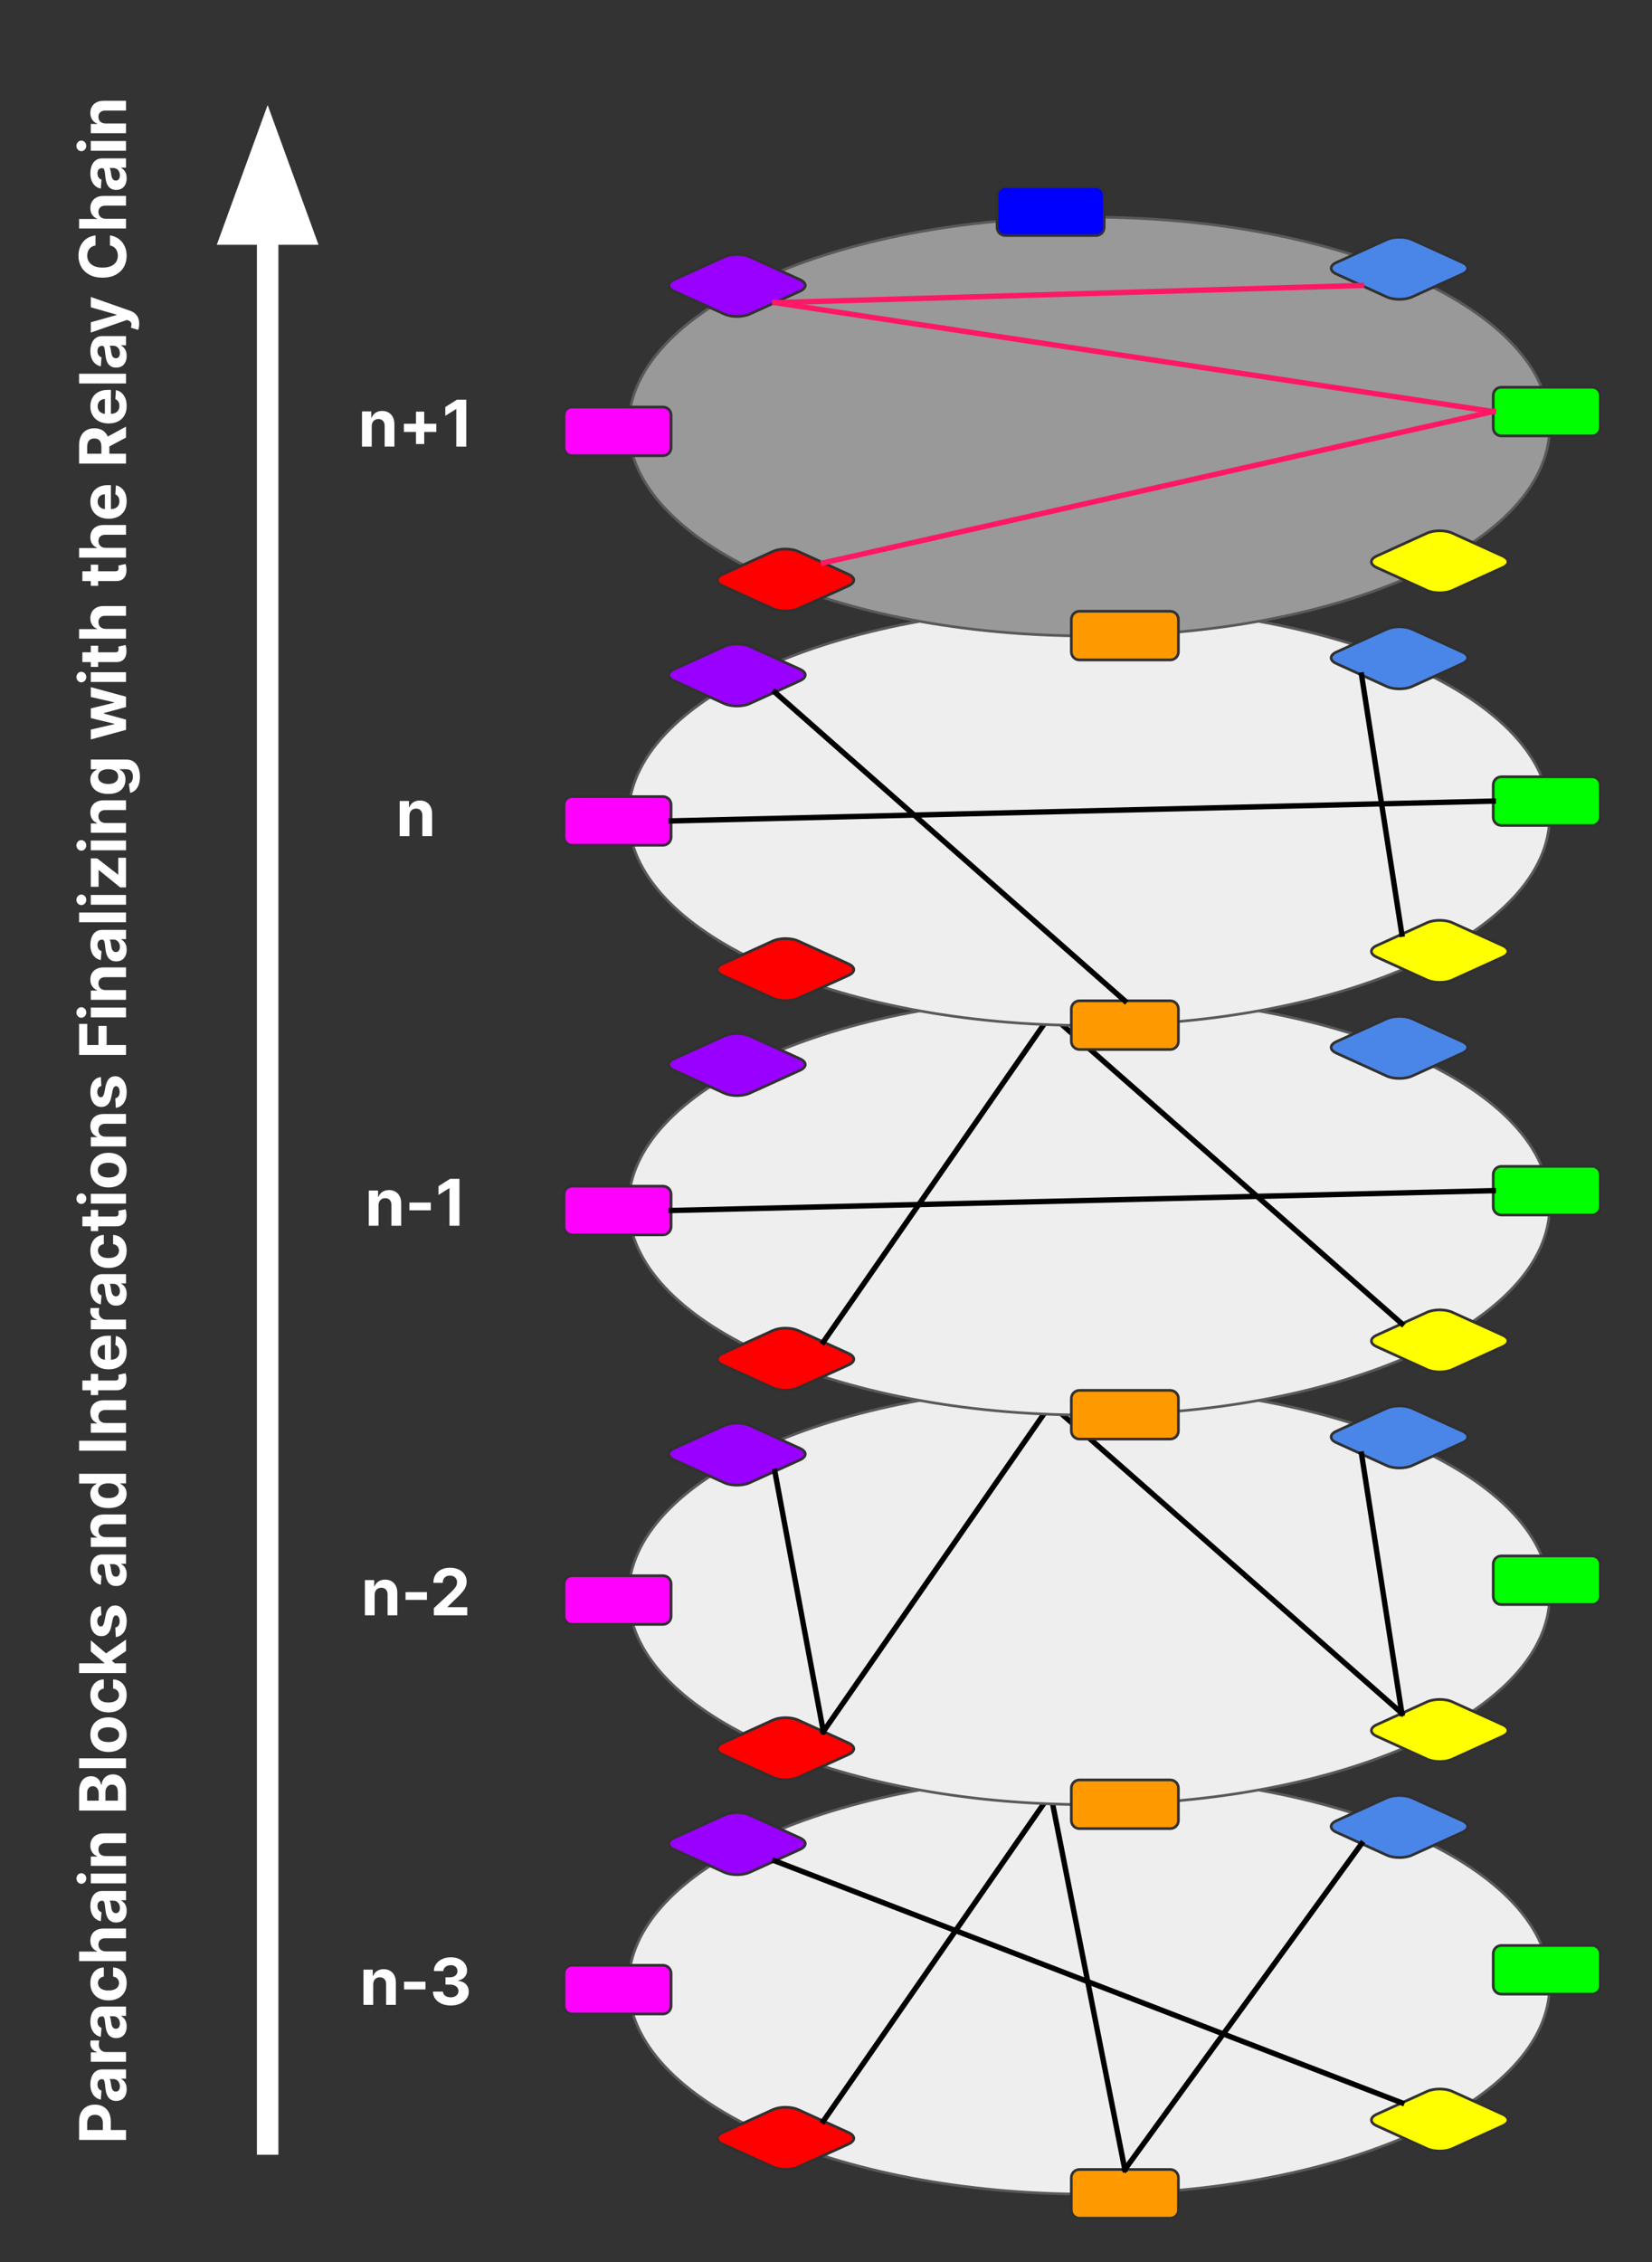 <svg version="1.1" viewBox="0.0 0.0 614.732 841.467" fill="none" stroke="none" stroke-linecap="square" stroke-miterlimit="10" xmlns:xlink="http://www.w3.org/1999/xlink" xmlns="http://www.w3.org/2000/svg"><rect x="0.0" y="0.0" width="614.732" height="841.467" fill="#333333" stroke="none"/><clipPath id="p.0"><path d="m0 0l614.732 0l0 841.467l-614.732 0l0 -841.467z" clip-rule="nonzero"/></clipPath><g clip-path="url(#p.0)"><path fill="#000000" fill-opacity="0.0" d="m0 0l614.732 0l0 841.467l-614.732 0z" fill-rule="evenodd"/><path fill="#000000" fill-opacity="0.0" d="m99.598 797.552l0 -758.488" fill-rule="evenodd"/><path stroke="#ffffff" stroke-width="8.0" stroke-linejoin="round" stroke-linecap="butt" d="m99.598 797.552l0 -710.488" fill-rule="evenodd"/><path fill="#ffffff" stroke="#ffffff" stroke-width="8.0" stroke-linecap="butt" d="m112.812 87.064l-13.214 -36.305l-13.214 36.305z" fill-rule="evenodd"/><path fill="#000000" fill-opacity="0.0" d="m19.239 797.552l0 -781.228l38.016 0l0 781.228z" fill-rule="evenodd"/><path fill="#ffffff" d="m46.886 796.037l-17.453 0l0 -6.891q0 -1.984 0.75 -3.375q0.75 -1.406 2.094 -2.141q1.328 -0.734 3.062 -0.734q1.75 0 3.078 0.75q1.328 0.75 2.078 2.172q0.734 1.406 0.734 3.422l0 4.391l-2.953 0l0 -3.797q0 -1.062 -0.375 -1.75q-0.375 -0.703 -1.031 -1.047q-0.656 -0.344 -1.531 -0.344q-0.859 0 -1.516 0.344q-0.656 0.344 -1.016 1.047q-0.359 0.703 -0.359 1.766l0 2.5l14.438 0l0 3.688zm0.25 -18.868q0 1.266 -0.438 2.25q-0.438 0.969 -1.297 1.547q-0.875 0.562 -2.172 0.562q-1.094 0 -1.828 -0.406q-0.75 -0.406 -1.203 -1.094q-0.453 -0.688 -0.672 -1.562q-0.234 -0.891 -0.328 -1.859q-0.125 -1.141 -0.219 -1.844q-0.109 -0.703 -0.328 -1.016q-0.219 -0.312 -0.625 -0.312l-0.062 0q-0.797 0 -1.234 0.516q-0.453 0.5 -0.453 1.422q0 0.984 0.438 1.562q0.422 0.578 1.062 0.766l-0.266 3.359q-1.188 -0.25 -2.062 -1.0q-0.875 -0.75 -1.344 -1.938q-0.484 -1.188 -0.484 -2.766q0 -1.094 0.266 -2.094q0.25 -1.0 0.797 -1.781q0.531 -0.781 1.375 -1.219q0.828 -0.453 2.0 -0.453l8.828 0l0 3.438l-1.812 0l0 0.094q0.609 0.328 1.078 0.859q0.469 0.516 0.734 1.266q0.25 0.734 0.25 1.703zm-2.516 -1.031q0 -0.797 -0.312 -1.406q-0.312 -0.625 -0.859 -0.969q-0.547 -0.359 -1.234 -0.359l-1.391 0q0.109 0.172 0.203 0.469q0.078 0.297 0.156 0.672q0.062 0.359 0.125 0.734q0.062 0.359 0.094 0.656q0.094 0.641 0.297 1.125q0.203 0.469 0.562 0.734q0.344 0.266 0.844 0.266q0.75 0 1.141 -0.547q0.375 -0.547 0.375 -1.375zm2.266 -9.161l-13.094 0l0 -3.516l2.281 0l0 -0.141q-1.219 -0.359 -1.844 -1.203q-0.625 -0.844 -0.625 -1.938q0 -0.266 0.047 -0.578q0.031 -0.328 0.078 -0.562l3.234 0q-0.078 0.25 -0.141 0.703q-0.062 0.453 -0.062 0.828q0 0.797 0.344 1.438q0.344 0.625 0.969 0.984q0.609 0.359 1.406 0.359l7.406 0l0 3.625zm0.25 -13.178q0 1.266 -0.438 2.25q-0.438 0.969 -1.297 1.547q-0.875 0.562 -2.172 0.562q-1.094 0 -1.828 -0.406q-0.75 -0.406 -1.203 -1.094q-0.453 -0.688 -0.672 -1.562q-0.234 -0.891 -0.328 -1.859q-0.125 -1.141 -0.219 -1.844q-0.109 -0.703 -0.328 -1.016q-0.219 -0.312 -0.625 -0.312l-0.062 0q-0.797 0 -1.234 0.516q-0.453 0.5 -0.453 1.422q0 0.984 0.438 1.562q0.422 0.578 1.062 0.766l-0.266 3.359q-1.188 -0.25 -2.062 -1.0q-0.875 -0.75 -1.344 -1.938q-0.484 -1.188 -0.484 -2.766q0 -1.094 0.266 -2.094q0.25 -1.0 0.797 -1.781q0.531 -0.781 1.375 -1.219q0.828 -0.453 2.0 -0.453l8.828 0l0 3.438l-1.812 0l0 0.094q0.609 0.328 1.078 0.859q0.469 0.516 0.734 1.266q0.25 0.734 0.25 1.703zm-2.516 -1.031q0 -0.797 -0.312 -1.406q-0.312 -0.625 -0.859 -0.969q-0.547 -0.359 -1.234 -0.359l-1.391 0q0.109 0.172 0.203 0.469q0.078 0.297 0.156 0.672q0.062 0.359 0.125 0.734q0.062 0.359 0.094 0.656q0.094 0.641 0.297 1.125q0.203 0.469 0.562 0.734q0.344 0.266 0.844 0.266q0.75 0 1.141 -0.547q0.375 -0.547 0.375 -1.375zm2.516 -15.067q0 2.0 -0.844 3.453q-0.859 1.438 -2.391 2.219q-1.531 0.766 -3.516 0.766q-2.0 0 -3.516 -0.781q-1.531 -0.781 -2.391 -2.219q-0.859 -1.438 -0.859 -3.422q0 -1.719 0.625 -3.0q0.625 -1.297 1.75 -2.047q1.125 -0.75 2.641 -0.812l0 3.422q-0.984 0.141 -1.578 0.766q-0.609 0.609 -0.609 1.609q0 0.844 0.469 1.469q0.453 0.625 1.328 0.984q0.859 0.344 2.094 0.344q1.25 0 2.141 -0.344q0.875 -0.344 1.344 -0.969q0.453 -0.641 0.453 -1.484q0 -0.625 -0.25 -1.125q-0.266 -0.5 -0.75 -0.828q-0.5 -0.328 -1.188 -0.422l0 -3.422q1.5 0.078 2.641 0.812q1.141 0.719 1.781 2.0q0.625 1.281 0.625 3.031zm-7.812 -11.815l7.562 0l0 3.625l-17.453 0l0 -3.531l6.672 0l0 -0.141q-1.156 -0.453 -1.812 -1.438q-0.672 -0.984 -0.672 -2.484q0 -1.359 0.594 -2.375q0.594 -1.016 1.703 -1.578q1.094 -0.578 2.641 -0.562l8.328 0l0 3.625l-7.688 0q-1.203 -0.016 -1.875 0.609q-0.688 0.625 -0.688 1.719q0 0.75 0.328 1.312q0.312 0.562 0.922 0.891q0.594 0.312 1.438 0.328zm7.812 -15.092q0 1.266 -0.438 2.25q-0.438 0.969 -1.297 1.547q-0.875 0.562 -2.172 0.562q-1.094 0 -1.828 -0.406q-0.75 -0.406 -1.203 -1.094q-0.453 -0.688 -0.672 -1.562q-0.234 -0.891 -0.328 -1.859q-0.125 -1.141 -0.219 -1.844q-0.109 -0.703 -0.328 -1.016q-0.219 -0.312 -0.625 -0.312l-0.062 0q-0.797 0 -1.234 0.516q-0.453 0.5 -0.453 1.422q0 0.984 0.438 1.562q0.422 0.578 1.062 0.766l-0.266 3.359q-1.188 -0.25 -2.062 -1.0q-0.875 -0.75 -1.344 -1.938q-0.484 -1.188 -0.484 -2.766q0 -1.094 0.266 -2.094q0.25 -1.0 0.797 -1.781q0.531 -0.781 1.375 -1.219q0.828 -0.453 2.0 -0.453l8.828 0l0 3.438l-1.812 0l0 0.094q0.609 0.328 1.078 0.859q0.469 0.516 0.734 1.266q0.25 0.734 0.25 1.703zm-2.516 -1.031q0 -0.797 -0.312 -1.406q-0.312 -0.625 -0.859 -0.969q-0.547 -0.359 -1.234 -0.359l-1.391 0q0.109 0.172 0.203 0.469q0.078 0.297 0.156 0.672q0.062 0.359 0.125 0.734q0.062 0.359 0.094 0.656q0.094 0.641 0.297 1.125q0.203 0.469 0.562 0.734q0.344 0.266 0.844 0.266q0.75 0 1.141 -0.547q0.375 -0.547 0.375 -1.375zm2.266 -9.161l-13.094 0l0 -3.625l13.094 0l0 3.625zm-14.781 -1.812q0 0.797 -0.531 1.375q-0.547 0.578 -1.312 0.578q-0.75 0 -1.281 -0.578q-0.547 -0.578 -0.547 -1.375q0 -0.812 0.547 -1.391q0.531 -0.578 1.281 -0.578q0.766 0 1.312 0.578q0.531 0.578 0.531 1.391zm7.219 -8.341l7.562 0l0 3.625l-13.094 0l0 -3.453l2.312 0l0 -0.156q-1.141 -0.438 -1.812 -1.453q-0.672 -1.031 -0.672 -2.484q0 -1.359 0.609 -2.375q0.594 -1.016 1.703 -1.578q1.094 -0.562 2.625 -0.562l8.328 0l0 3.625l-7.688 0q-1.203 0 -1.875 0.625q-0.688 0.609 -0.688 1.703q0 0.734 0.328 1.297q0.312 0.562 0.922 0.875q0.594 0.297 1.438 0.312zm7.562 -16.926l-17.453 0l0 -6.984q0 -1.938 0.578 -3.219q0.562 -1.281 1.578 -1.922q1.0 -0.656 2.312 -0.656q1.031 0 1.797 0.406q0.766 0.406 1.266 1.125q0.484 0.703 0.688 1.625l0.172 0q0.047 -1.0 0.562 -1.875q0.516 -0.875 1.453 -1.422q0.938 -0.547 2.219 -0.547q1.391 0 2.484 0.688q1.078 0.688 1.719 2.031q0.625 1.328 0.625 3.297l0 7.453zm-3.016 -3.688l0 -3.016q0 -1.547 -0.594 -2.25q-0.594 -0.703 -1.578 -0.703q-0.734 0 -1.281 0.359q-0.547 0.344 -0.859 0.984q-0.328 0.641 -0.328 1.531l0 3.094l4.641 0zm-7.141 0l0 -2.734q0 -0.766 -0.266 -1.359q-0.266 -0.594 -0.75 -0.938q-0.5 -0.344 -1.188 -0.344q-0.953 0 -1.531 0.672q-0.578 0.672 -0.578 1.891l0 2.812l4.312 0zm-7.297 -15.736l17.453 0l0 3.625l-17.453 0l0 -3.625zm17.703 -8.81q0 1.984 -0.844 3.438q-0.844 1.438 -2.359 2.219q-1.531 0.781 -3.547 0.781q-2.016 0 -3.531 -0.781q-1.531 -0.781 -2.375 -2.219q-0.859 -1.453 -0.859 -3.438q0 -1.984 0.859 -3.422q0.844 -1.453 2.375 -2.234q1.516 -0.797 3.531 -0.797q2.016 0 3.547 0.797q1.516 0.781 2.359 2.234q0.844 1.438 0.844 3.422zm-2.812 -0.016q0 -0.906 -0.516 -1.516q-0.516 -0.609 -1.406 -0.906q-0.891 -0.312 -2.031 -0.312q-1.141 0 -2.031 0.312q-0.906 0.297 -1.422 0.906q-0.516 0.609 -0.516 1.516q0 0.906 0.516 1.531q0.516 0.609 1.422 0.922q0.891 0.312 2.031 0.312q1.141 0 2.031 -0.312q0.891 -0.312 1.406 -0.922q0.516 -0.625 0.516 -1.531zm2.812 -14.712q0 2.0 -0.844 3.453q-0.859 1.438 -2.391 2.219q-1.531 0.766 -3.516 0.766q-2.0 0 -3.516 -0.781q-1.531 -0.781 -2.391 -2.219q-0.859 -1.438 -0.859 -3.422q0 -1.719 0.625 -3.0q0.625 -1.297 1.75 -2.047q1.125 -0.75 2.641 -0.812l0 3.422q-0.984 0.141 -1.578 0.766q-0.609 0.609 -0.609 1.609q0 0.844 0.469 1.469q0.453 0.625 1.328 0.984q0.859 0.344 2.094 0.344q1.25 0 2.141 -0.344q0.875 -0.344 1.344 -0.969q0.453 -0.641 0.453 -1.484q0 -0.625 -0.25 -1.125q-0.266 -0.5 -0.75 -0.828q-0.5 -0.328 -1.188 -0.422l0 -3.422q1.5 0.078 2.641 0.812q1.141 0.719 1.781 2.0q0.625 1.281 0.625 3.031zm-4.016 -11.472l-4.359 -0.016l0 -0.531l-4.969 -4.188l0 -4.172l6.578 5.641l0 0.859l2.75 2.406zm3.766 3.281l-17.453 0l0 -3.625l17.453 0l0 3.625zm0 -8.172l-5.703 3.844l-2.562 -2.422l8.266 -5.688l0 4.266zm-9.359 -16.679l0.203 3.328q-0.422 0.078 -0.766 0.359q-0.344 0.281 -0.547 0.75q-0.219 0.453 -0.219 1.078q0 0.844 0.359 1.422q0.344 0.578 0.938 0.578q0.469 0 0.797 -0.375q0.312 -0.375 0.516 -1.281l0.469 -2.375q0.406 -1.906 1.281 -2.844q0.859 -0.938 2.266 -0.938q1.297 0 2.266 0.766q0.969 0.75 1.516 2.062q0.531 1.297 0.531 3.0q0 2.609 -1.078 4.141q-1.094 1.531 -2.969 1.797l-0.188 -3.562q0.797 -0.172 1.219 -0.781q0.406 -0.625 0.406 -1.594q0 -0.953 -0.375 -1.531q-0.375 -0.594 -0.953 -0.609q-0.5 0.016 -0.812 0.422q-0.328 0.406 -0.5 1.266l-0.453 2.266q-0.375 1.922 -1.312 2.859q-0.953 0.922 -2.422 0.922q-1.266 0 -2.172 -0.688q-0.906 -0.688 -1.406 -1.938q-0.5 -1.25 -0.5 -2.922q0 -2.484 1.047 -3.906q1.047 -1.438 2.859 -1.672zm9.609 -11.892q0 1.266 -0.438 2.25q-0.438 0.969 -1.297 1.547q-0.875 0.562 -2.172 0.562q-1.094 0 -1.828 -0.406q-0.75 -0.406 -1.203 -1.094q-0.453 -0.688 -0.672 -1.562q-0.234 -0.891 -0.328 -1.859q-0.125 -1.141 -0.219 -1.844q-0.109 -0.703 -0.328 -1.016q-0.219 -0.312 -0.625 -0.312l-0.062 0q-0.797 0 -1.234 0.516q-0.453 0.5 -0.453 1.422q0 0.984 0.438 1.562q0.422 0.578 1.062 0.766l-0.266 3.359q-1.188 -0.25 -2.062 -1.0q-0.875 -0.75 -1.344 -1.938q-0.484 -1.188 -0.484 -2.766q0 -1.094 0.266 -2.094q0.25 -1.0 0.797 -1.781q0.531 -0.781 1.375 -1.219q0.828 -0.453 2.0 -0.453l8.828 0l0 3.438l-1.812 0l0 0.094q0.609 0.328 1.078 0.859q0.469 0.516 0.734 1.266q0.25 0.734 0.25 1.703zm-2.516 -1.031q0 -0.797 -0.312 -1.406q-0.312 -0.625 -0.859 -0.969q-0.547 -0.359 -1.234 -0.359l-1.391 0q0.109 0.172 0.203 0.469q0.078 0.297 0.156 0.672q0.062 0.359 0.125 0.734q0.062 0.359 0.094 0.656q0.094 0.641 0.297 1.125q0.203 0.469 0.562 0.734q0.344 0.266 0.844 0.266q0.75 0 1.141 -0.547q0.375 -0.547 0.375 -1.375zm-5.297 -12.786l7.562 0l0 3.625l-13.094 0l0 -3.453l2.312 0l0 -0.156q-1.141 -0.438 -1.812 -1.453q-0.672 -1.031 -0.672 -2.484q0 -1.359 0.609 -2.375q0.594 -1.016 1.703 -1.578q1.094 -0.562 2.625 -0.562l8.328 0l0 3.625l-7.688 0q-1.203 0 -1.875 0.625q-0.688 0.609 -0.688 1.703q0 0.734 0.328 1.297q0.312 0.562 0.922 0.875q0.594 0.297 1.438 0.312zm7.781 -16.111q0 1.484 -0.766 2.688q-0.781 1.203 -2.281 1.906q-1.516 0.703 -3.703 0.703q-2.25 0 -3.734 -0.719q-1.5 -0.719 -2.25 -1.922q-0.75 -1.219 -0.75 -2.656q0 -1.094 0.375 -1.828q0.375 -0.75 0.922 -1.203q0.547 -0.453 1.078 -0.688l0 -0.109l-6.562 0l0 -3.625l17.453 0l0 3.578l-2.094 0l0 0.156q0.547 0.25 1.078 0.719q0.531 0.469 0.891 1.203q0.344 0.734 0.344 1.797zm-2.891 -1.156q0 -0.875 -0.484 -1.484q-0.484 -0.609 -1.344 -0.938q-0.875 -0.328 -2.047 -0.328q-1.172 0 -2.031 0.328q-0.859 0.312 -1.328 0.938q-0.469 0.609 -0.469 1.484q0 0.891 0.484 1.516q0.484 0.609 1.359 0.922q0.859 0.312 1.984 0.312q1.141 0 2.016 -0.312q0.875 -0.328 1.375 -0.938q0.484 -0.609 0.484 -1.5zm-14.781 -18.594l17.453 0l0 3.688l-17.453 0l0 -3.688zm9.891 -6.608l7.562 0l0 3.625l-13.094 0l0 -3.453l2.312 0l0 -0.156q-1.141 -0.438 -1.812 -1.453q-0.672 -1.031 -0.672 -2.484q0 -1.359 0.609 -2.375q0.594 -1.016 1.703 -1.578q1.094 -0.562 2.625 -0.562l8.328 0l0 3.625l-7.688 0q-1.203 0 -1.875 0.625q-0.688 0.609 -0.688 1.703q0 0.734 0.328 1.297q0.312 0.562 0.922 0.875q0.594 0.297 1.438 0.312zm-5.531 -18.251l2.734 0l0 7.875l-2.734 0l0 -7.875zm-3.141 6.094l0 -3.641l12.219 0q0.5 0 0.781 -0.141q0.266 -0.156 0.375 -0.438q0.109 -0.281 0.109 -0.641q0 -0.266 -0.047 -0.516q-0.047 -0.25 -0.062 -0.391l2.703 -0.578q0.078 0.281 0.188 0.781q0.125 0.484 0.141 1.188q0.062 1.312 -0.344 2.297q-0.406 0.984 -1.25 1.531q-0.844 0.547 -2.125 0.547l-12.688 0zm16.484 -14.297q0 2.031 -0.812 3.484q-0.828 1.453 -2.344 2.234q-1.516 0.781 -3.578 0.781q-2.016 0 -3.547 -0.781q-1.531 -0.781 -2.375 -2.203q-0.859 -1.438 -0.859 -3.359q0 -1.297 0.422 -2.422q0.406 -1.125 1.234 -1.953q0.828 -0.844 2.078 -1.312q1.25 -0.469 2.922 -0.469l1.0 0l0 11.047l-2.25 0l0 -7.625q-0.797 0 -1.391 0.344q-0.609 0.328 -0.953 0.938q-0.344 0.594 -0.344 1.391q0 0.828 0.375 1.469q0.375 0.625 1.016 0.984q0.641 0.359 1.406 0.359l2.141 0q0.969 0 1.688 -0.359q0.703 -0.359 1.094 -1.016q0.375 -0.672 0.375 -1.578q0 -0.609 -0.172 -1.109q-0.172 -0.5 -0.516 -0.859q-0.344 -0.359 -0.828 -0.547l0.219 -3.359q1.203 0.25 2.109 1.047q0.906 0.781 1.406 2.031q0.484 1.234 0.484 2.844zm-0.25 -8.375l-13.094 0l0 -3.516l2.281 0l0 -0.141q-1.219 -0.359 -1.844 -1.203q-0.625 -0.844 -0.625 -1.938q0 -0.266 0.047 -0.578q0.031 -0.328 0.078 -0.562l3.234 0q-0.078 0.25 -0.141 0.703q-0.062 0.453 -0.062 0.828q0 0.797 0.344 1.438q0.344 0.625 0.969 0.984q0.609 0.359 1.406 0.359l7.406 0l0 3.625zm0.25 -13.178q0 1.266 -0.438 2.25q-0.438 0.969 -1.297 1.547q-0.875 0.562 -2.172 0.562q-1.094 0 -1.828 -0.406q-0.75 -0.406 -1.203 -1.094q-0.453 -0.688 -0.672 -1.562q-0.234 -0.891 -0.328 -1.859q-0.125 -1.141 -0.219 -1.844q-0.109 -0.703 -0.328 -1.016q-0.219 -0.312 -0.625 -0.312l-0.062 0q-0.797 0 -1.234 0.516q-0.453 0.5 -0.453 1.422q0 0.984 0.438 1.562q0.422 0.578 1.062 0.766l-0.266 3.359q-1.188 -0.25 -2.062 -1.0q-0.875 -0.75 -1.344 -1.938q-0.484 -1.188 -0.484 -2.766q0 -1.094 0.266 -2.094q0.25 -1.0 0.797 -1.781q0.531 -0.781 1.375 -1.219q0.828 -0.453 2.0 -0.453l8.828 0l0 3.438l-1.812 0l0 0.094q0.609 0.328 1.078 0.859q0.469 0.516 0.734 1.266q0.25 0.734 0.25 1.703zm-2.516 -1.031q0 -0.797 -0.312 -1.406q-0.312 -0.625 -0.859 -0.969q-0.547 -0.359 -1.234 -0.359l-1.391 0q0.109 0.172 0.203 0.469q0.078 0.297 0.156 0.672q0.062 0.359 0.125 0.734q0.062 0.359 0.094 0.656q0.094 0.641 0.297 1.125q0.203 0.469 0.562 0.734q0.344 0.266 0.844 0.266q0.75 0 1.141 -0.547q0.375 -0.547 0.375 -1.375zm2.516 -15.067q0 2.0 -0.844 3.453q-0.859 1.438 -2.391 2.219q-1.531 0.766 -3.516 0.766q-2.0 0 -3.516 -0.781q-1.531 -0.781 -2.391 -2.219q-0.859 -1.438 -0.859 -3.422q0 -1.719 0.625 -3.0q0.625 -1.297 1.75 -2.047q1.125 -0.75 2.641 -0.812l0 3.422q-0.984 0.141 -1.578 0.766q-0.609 0.609 -0.609 1.609q0 0.844 0.469 1.469q0.453 0.625 1.328 0.984q0.859 0.344 2.094 0.344q1.25 0 2.141 -0.344q0.875 -0.344 1.344 -0.969q0.453 -0.641 0.453 -1.484q0 -0.625 -0.25 -1.125q-0.266 -0.5 -0.75 -0.828q-0.5 -0.328 -1.188 -0.422l0 -3.422q1.5 0.078 2.641 0.812q1.141 0.719 1.781 2.0q0.625 1.281 0.625 3.031zm-13.344 -15.144l2.734 0l0 7.875l-2.734 0l0 -7.875zm-3.141 6.094l0 -3.641l12.219 0q0.5 0 0.781 -0.141q0.266 -0.156 0.375 -0.438q0.109 -0.281 0.109 -0.641q0 -0.266 -0.047 -0.516q-0.047 -0.25 -0.062 -0.391l2.703 -0.578q0.078 0.281 0.188 0.781q0.125 0.484 0.141 1.188q0.062 1.312 -0.344 2.297q-0.406 0.984 -1.25 1.531q-0.844 0.547 -2.125 0.547l-12.688 0zm16.234 -8.465l-13.094 0l0 -3.625l13.094 0l0 3.625zm-14.781 -1.812q0 0.797 -0.531 1.375q-0.547 0.578 -1.312 0.578q-0.75 0 -1.281 -0.578q-0.547 -0.578 -0.547 -1.375q0 -0.812 0.547 -1.391q0.531 -0.578 1.281 -0.578q0.766 0 1.312 0.578q0.531 0.578 0.531 1.391zm15.031 -10.622q0 1.984 -0.844 3.438q-0.844 1.438 -2.359 2.219q-1.531 0.781 -3.547 0.781q-2.016 0 -3.531 -0.781q-1.531 -0.781 -2.375 -2.219q-0.859 -1.453 -0.859 -3.438q0 -1.984 0.859 -3.422q0.844 -1.453 2.375 -2.234q1.516 -0.797 3.531 -0.797q2.016 0 3.547 0.797q1.516 0.781 2.359 2.234q0.844 1.438 0.844 3.422zm-2.812 -0.016q0 -0.906 -0.516 -1.516q-0.516 -0.609 -1.406 -0.906q-0.891 -0.312 -2.031 -0.312q-1.141 0 -2.031 0.312q-0.906 0.297 -1.422 0.906q-0.516 0.609 -0.516 1.516q0 0.906 0.516 1.531q0.516 0.609 1.422 0.922q0.891 0.312 2.031 0.312q1.141 0 2.031 -0.312q0.891 -0.312 1.406 -0.922q0.516 -0.625 0.516 -1.531zm-5.0 -12.43l7.562 0l0 3.625l-13.094 0l0 -3.453l2.312 0l0 -0.156q-1.141 -0.438 -1.812 -1.453q-0.672 -1.031 -0.672 -2.484q0 -1.359 0.609 -2.375q0.594 -1.016 1.703 -1.578q1.094 -0.562 2.625 -0.562l8.328 0l0 3.625l-7.688 0q-1.203 0 -1.875 0.625q-0.688 0.609 -0.688 1.703q0 0.734 0.328 1.297q0.312 0.562 0.922 0.875q0.594 0.297 1.438 0.312zm-1.797 -22.189l0.203 3.328q-0.422 0.078 -0.766 0.359q-0.344 0.281 -0.547 0.75q-0.219 0.453 -0.219 1.078q0 0.844 0.359 1.422q0.344 0.578 0.938 0.578q0.469 0 0.797 -0.375q0.312 -0.375 0.516 -1.281l0.469 -2.375q0.406 -1.906 1.281 -2.844q0.859 -0.938 2.266 -0.938q1.297 0 2.266 0.766q0.969 0.75 1.516 2.062q0.531 1.297 0.531 3.0q0 2.609 -1.078 4.141q-1.094 1.531 -2.969 1.797l-0.188 -3.562q0.797 -0.172 1.219 -0.781q0.406 -0.625 0.406 -1.594q0 -0.953 -0.375 -1.531q-0.375 -0.594 -0.953 -0.609q-0.5 0.016 -0.812 0.422q-0.328 0.406 -0.5 1.266l-0.453 2.266q-0.375 1.922 -1.312 2.859q-0.953 0.922 -2.422 0.922q-1.266 0 -2.172 -0.688q-0.906 -0.688 -1.406 -1.938q-0.5 -1.25 -0.5 -2.922q0 -2.484 1.047 -3.906q1.047 -1.438 2.859 -1.672zm9.359 -8.22l-17.453 0l0 -11.562l3.047 0l0 7.875l4.156 0l0 -7.109l3.047 0l0 7.109l7.203 0l0 3.688zm0 -13.974l-13.094 0l0 -3.625l13.094 0l0 3.625zm-14.781 -1.812q0 0.797 -0.531 1.375q-0.547 0.578 -1.312 0.578q-0.75 0 -1.281 -0.578q-0.547 -0.578 -0.547 -1.375q0 -0.812 0.547 -1.391q0.531 -0.578 1.281 -0.578q0.766 0 1.312 0.578q0.531 0.578 0.531 1.391zm7.219 -8.341l7.562 0l0 3.625l-13.094 0l0 -3.453l2.312 0l0 -0.156q-1.141 -0.438 -1.812 -1.453q-0.672 -1.031 -0.672 -2.484q0 -1.359 0.609 -2.375q0.594 -1.016 1.703 -1.578q1.094 -0.562 2.625 -0.562l8.328 0l0 3.625l-7.688 0q-1.203 0 -1.875 0.625q-0.688 0.609 -0.688 1.703q0 0.734 0.328 1.297q0.312 0.562 0.922 0.875q0.594 0.297 1.438 0.312zm7.812 -15.033q0 1.266 -0.438 2.25q-0.438 0.969 -1.297 1.547q-0.875 0.562 -2.172 0.562q-1.094 0 -1.828 -0.406q-0.75 -0.406 -1.203 -1.094q-0.453 -0.688 -0.672 -1.562q-0.234 -0.891 -0.328 -1.859q-0.125 -1.141 -0.219 -1.844q-0.109 -0.703 -0.328 -1.016q-0.219 -0.312 -0.625 -0.312l-0.062 0q-0.797 0 -1.234 0.516q-0.453 0.5 -0.453 1.422q0 0.984 0.438 1.562q0.422 0.578 1.062 0.766l-0.266 3.359q-1.188 -0.25 -2.062 -1.0q-0.875 -0.75 -1.344 -1.938q-0.484 -1.188 -0.484 -2.766q0 -1.094 0.266 -2.094q0.25 -1.0 0.797 -1.781q0.531 -0.781 1.375 -1.219q0.828 -0.453 2.0 -0.453l8.828 0l0 3.438l-1.812 0l0 0.094q0.609 0.328 1.078 0.859q0.469 0.516 0.734 1.266q0.25 0.734 0.25 1.703zm-2.516 -1.031q0 -0.797 -0.312 -1.406q-0.312 -0.625 -0.859 -0.969q-0.547 -0.359 -1.234 -0.359l-1.391 0q0.109 0.172 0.203 0.469q0.078 0.297 0.156 0.672q0.062 0.359 0.125 0.734q0.062 0.359 0.094 0.656q0.094 0.641 0.297 1.125q0.203 0.469 0.562 0.734q0.344 0.266 0.844 0.266q0.75 0 1.141 -0.547q0.375 -0.547 0.375 -1.375zm-15.188 -12.786l17.453 0l0 3.625l-17.453 0l0 -3.625zm17.453 -2.903l-13.094 0l0 -3.625l13.094 0l0 3.625zm-14.781 -1.812q0 0.797 -0.531 1.375q-0.547 0.578 -1.312 0.578q-0.75 0 -1.281 -0.578q-0.547 -0.578 -0.547 -1.375q0 -0.812 0.547 -1.391q0.531 -0.578 1.281 -0.578q0.766 0 1.312 0.578q0.531 0.578 0.531 1.391zm14.781 -4.638l-2.172 0l-7.922 -6.422l-0.094 0l0 6.188l-2.906 0l0 -10.547l2.359 0l7.75 6.016l0.094 0l0 -6.25l2.891 0l0 11.016zm0 -13.8l-13.094 0l0 -3.625l13.094 0l0 3.625zm-14.781 -1.812q0 0.797 -0.531 1.375q-0.547 0.578 -1.312 0.578q-0.75 0 -1.281 -0.578q-0.547 -0.578 -0.547 -1.375q0 -0.812 0.547 -1.391q0.531 -0.578 1.281 -0.578q0.766 0 1.312 0.578q0.531 0.578 0.531 1.391zm7.219 -8.341l7.562 0l0 3.625l-13.094 0l0 -3.453l2.312 0l0 -0.156q-1.141 -0.438 -1.812 -1.453q-0.672 -1.031 -0.672 -2.484q0 -1.359 0.609 -2.375q0.594 -1.016 1.703 -1.578q1.094 -0.562 2.625 -0.562l8.328 0l0 3.625l-7.688 0q-1.203 0 -1.875 0.625q-0.688 0.609 -0.688 1.703q0 0.734 0.328 1.297q0.312 0.562 0.922 0.875q0.594 0.297 1.438 0.312zm12.75 -17.189q0 1.766 -0.484 3.031q-0.484 1.25 -1.312 2.0q-0.828 0.734 -1.859 0.953l-0.453 -3.359q0.391 -0.156 0.734 -0.484q0.344 -0.344 0.547 -0.891q0.219 -0.547 0.219 -1.344q0 -1.172 -0.578 -1.938q-0.578 -0.781 -1.922 -0.781l-2.391 0l0 0.156q0.547 0.234 1.031 0.719q0.484 0.469 0.797 1.219q0.297 0.75 0.297 1.797q0 1.469 -0.688 2.672q-0.688 1.203 -2.094 1.922q-1.422 0.703 -3.609 0.703q-2.219 0 -3.703 -0.719q-1.5 -0.719 -2.234 -1.922q-0.75 -1.219 -0.75 -2.656q0 -1.094 0.375 -1.828q0.375 -0.75 0.922 -1.203q0.547 -0.469 1.078 -0.703l0 -0.141l-2.203 0l0 -3.609l13.219 0q1.672 0 2.797 0.828q1.125 0.812 1.688 2.266q0.578 1.438 0.578 3.312zm-8.109 -0.078q0 -0.875 -0.438 -1.484q-0.438 -0.609 -1.25 -0.938q-0.828 -0.328 -1.984 -0.328q-1.141 0 -1.984 0.328q-0.859 0.312 -1.328 0.938q-0.469 0.609 -0.469 1.484q0 0.891 0.484 1.516q0.484 0.609 1.344 0.922q0.844 0.312 1.953 0.312q1.141 0 1.969 -0.312q0.812 -0.328 1.266 -0.938q0.438 -0.609 0.438 -1.5zm2.922 -17.371l-13.094 3.562l0 -3.672l8.797 -2.031l0 -0.125l-8.797 -2.109l0 -3.609l8.75 -2.141l0 -0.109l-8.75 -2.0l0 -3.656l13.094 3.547l0 3.844l-8.234 2.25l0 0.172l8.234 2.25l0 3.828zm0 -17.825l-13.094 0l0 -3.625l13.094 0l0 3.625zm-14.781 -1.812q0 0.797 -0.531 1.375q-0.547 0.578 -1.312 0.578q-0.75 0 -1.281 -0.578q-0.547 -0.578 -0.547 -1.375q0 -0.812 0.547 -1.391q0.531 -0.578 1.281 -0.578q0.766 0 1.312 0.578q0.531 0.578 0.531 1.391zm1.688 -11.669l2.734 0l0 7.875l-2.734 0l0 -7.875zm-3.141 6.094l0 -3.641l12.219 0q0.5 0 0.781 -0.141q0.266 -0.156 0.375 -0.438q0.109 -0.281 0.109 -0.641q0 -0.266 -0.047 -0.516q-0.047 -0.25 -0.062 -0.391l2.703 -0.578q0.078 0.281 0.188 0.781q0.125 0.484 0.141 1.188q0.062 1.312 -0.344 2.297q-0.406 0.984 -1.25 1.531q-0.844 0.547 -2.125 0.547l-12.688 0zm8.672 -12.362l7.562 0l0 3.625l-17.453 0l0 -3.531l6.672 0l0 -0.141q-1.156 -0.453 -1.812 -1.438q-0.672 -0.984 -0.672 -2.484q0 -1.359 0.594 -2.375q0.594 -1.016 1.703 -1.578q1.094 -0.578 2.641 -0.562l8.328 0l0 3.625l-7.688 0q-1.203 -0.016 -1.875 0.609q-0.688 0.625 -0.688 1.719q0 0.75 0.328 1.312q0.312 0.562 0.922 0.891q0.594 0.312 1.438 0.328zm-5.531 -23.876l2.734 0l0 7.875l-2.734 0l0 -7.875zm-3.141 6.094l0 -3.641l12.219 0q0.5 0 0.781 -0.141q0.266 -0.156 0.375 -0.438q0.109 -0.281 0.109 -0.641q0 -0.266 -0.047 -0.516q-0.047 -0.25 -0.062 -0.391l2.703 -0.578q0.078 0.281 0.188 0.781q0.125 0.484 0.141 1.188q0.062 1.312 -0.344 2.297q-0.406 0.984 -1.25 1.531q-0.844 0.547 -2.125 0.547l-12.688 0zm8.672 -12.362l7.562 0l0 3.625l-17.453 0l0 -3.531l6.672 0l0 -0.141q-1.156 -0.453 -1.812 -1.438q-0.672 -0.984 -0.672 -2.484q0 -1.359 0.594 -2.375q0.594 -1.016 1.703 -1.578q1.094 -0.578 2.641 -0.562l8.328 0l0 3.625l-7.688 0q-1.203 -0.016 -1.875 0.609q-0.688 0.625 -0.688 1.719q0 0.75 0.328 1.312q0.312 0.562 0.922 0.891q0.594 0.312 1.438 0.328zm7.812 -17.327q0 2.031 -0.812 3.484q-0.828 1.453 -2.344 2.234q-1.516 0.781 -3.578 0.781q-2.016 0 -3.547 -0.781q-1.531 -0.781 -2.375 -2.203q-0.859 -1.438 -0.859 -3.359q0 -1.297 0.422 -2.422q0.406 -1.125 1.234 -1.953q0.828 -0.844 2.078 -1.312q1.25 -0.469 2.922 -0.469l1.0 0l0 11.047l-2.25 0l0 -7.625q-0.797 0 -1.391 0.344q-0.609 0.328 -0.953 0.938q-0.344 0.594 -0.344 1.391q0 0.828 0.375 1.469q0.375 0.625 1.016 0.984q0.641 0.359 1.406 0.359l2.141 0q0.969 0 1.688 -0.359q0.703 -0.359 1.094 -1.016q0.375 -0.672 0.375 -1.578q0 -0.609 -0.172 -1.109q-0.172 -0.5 -0.516 -0.859q-0.344 -0.359 -0.828 -0.547l0.219 -3.359q1.203 0.25 2.109 1.047q0.906 0.781 1.406 2.031q0.484 1.234 0.484 2.844zm-0.25 -14.003l-17.453 0l0 -6.891q0 -1.969 0.703 -3.375q0.703 -1.406 1.984 -2.141q1.281 -0.734 3.016 -0.734q1.734 0 2.984 0.75q1.25 0.75 1.922 2.172q0.656 1.406 0.656 3.422l0 4.609l-2.969 0l0 -4.016q0 -1.047 -0.281 -1.75q-0.297 -0.703 -0.875 -1.047q-0.578 -0.344 -1.438 -0.344q-0.875 0 -1.469 0.344q-0.594 0.344 -0.906 1.047q-0.312 0.703 -0.312 1.766l0 2.5l14.438 0l0 3.688zm-7.938 -9.422l7.938 -4.344l0 4.078l-7.938 4.234l0 -3.969zm8.188 -12.013q0 2.031 -0.812 3.484q-0.828 1.453 -2.344 2.234q-1.516 0.781 -3.578 0.781q-2.016 0 -3.547 -0.781q-1.531 -0.781 -2.375 -2.203q-0.859 -1.438 -0.859 -3.359q0 -1.297 0.422 -2.422q0.406 -1.125 1.234 -1.953q0.828 -0.844 2.078 -1.312q1.25 -0.469 2.922 -0.469l1.0 0l0 11.047l-2.25 0l0 -7.625q-0.797 0 -1.391 0.344q-0.609 0.328 -0.953 0.938q-0.344 0.594 -0.344 1.391q0 0.828 0.375 1.469q0.375 0.625 1.016 0.984q0.641 0.359 1.406 0.359l2.141 0q0.969 0 1.688 -0.359q0.703 -0.359 1.094 -1.016q0.375 -0.672 0.375 -1.578q0 -0.609 -0.172 -1.109q-0.172 -0.5 -0.516 -0.859q-0.344 -0.359 -0.828 -0.547l0.219 -3.359q1.203 0.25 2.109 1.047q0.906 0.781 1.406 2.031q0.484 1.234 0.484 2.844zm-17.703 -12l17.453 0l0 3.625l-17.453 0l0 -3.625zm17.703 -6.638q0 1.266 -0.438 2.25q-0.438 0.969 -1.297 1.547q-0.875 0.562 -2.172 0.562q-1.094 0 -1.828 -0.406q-0.75 -0.406 -1.203 -1.094q-0.453 -0.688 -0.672 -1.562q-0.234 -0.891 -0.328 -1.859q-0.125 -1.141 -0.219 -1.844q-0.109 -0.703 -0.328 -1.016q-0.219 -0.312 -0.625 -0.312l-0.062 0q-0.797 0 -1.234 0.516q-0.453 0.5 -0.453 1.422q0 0.984 0.438 1.562q0.422 0.578 1.062 0.766l-0.266 3.359q-1.188 -0.25 -2.062 -1.0q-0.875 -0.75 -1.344 -1.938q-0.484 -1.188 -0.484 -2.766q0 -1.094 0.266 -2.094q0.25 -1 0.797 -1.781q0.531 -0.781 1.375 -1.219q0.828 -0.453 2.0 -0.453l8.828 0l0 3.437l-1.812 0l0 0.094q0.609 0.328 1.078 0.859q0.469 0.516 0.734 1.266q0.25 0.734 0.25 1.703zm-2.516 -1.031q0 -0.797 -0.312 -1.406q-0.312 -0.625 -0.859 -0.969q-0.547 -0.359 -1.234 -0.359l-1.391 0q0.109 0.172 0.203 0.469q0.078 0.297 0.156 0.672q0.062 0.359 0.125 0.734q0.062 0.359 0.094 0.656q0.094 0.641 0.297 1.125q0.203 0.469 0.562 0.734q0.344 0.266 0.844 0.266q0.75 0 1.141 -0.547q0.375 -0.547 0.375 -1.375zm7.172 -10.918q0 0.688 -0.109 1.297q-0.094 0.594 -0.266 0.984l-2.703 -0.812q0.188 -0.641 0.203 -1.156q0.016 -0.516 -0.234 -0.891q-0.25 -0.391 -0.875 -0.625l-0.547 -0.219l-13.469 4.703l0 -3.828l9.609 -2.703l0 -0.141l-9.609 -2.734l0 -3.844l14.516 5.094q1.047 0.359 1.828 0.984q0.797 0.625 1.219 1.594q0.438 0.953 0.438 2.297zm-16.25 -32.862l0 3.734q-0.719 0.109 -1.281 0.422q-0.578 0.312 -0.969 0.812q-0.406 0.484 -0.609 1.141q-0.219 0.641 -0.219 1.391q0 1.344 0.672 2.359q0.656 1.0 1.938 1.562q1.266 0.547 3.078 0.547q1.875 0 3.141 -0.547q1.266 -0.562 1.922 -1.562q0.641 -1.016 0.641 -2.344q0 -0.734 -0.188 -1.359q-0.203 -0.641 -0.578 -1.141q-0.375 -0.5 -0.922 -0.828q-0.547 -0.328 -1.25 -0.453l0.016 -3.734q1.203 0.156 2.328 0.734q1.109 0.562 1.984 1.531q0.859 0.969 1.375 2.312q0.5 1.328 0.5 3.0q0 2.344 -1.047 4.188q-1.062 1.828 -3.062 2.891q-2.0 1.062 -4.859 1.062q-2.844 0 -4.844 -1.078q-2.016 -1.078 -3.062 -2.922q-1.047 -1.844 -1.047 -4.141q0 -1.516 0.422 -2.812q0.422 -1.297 1.234 -2.297q0.812 -1.016 2.0 -1.641q1.172 -0.641 2.688 -0.828zm3.781 -6.207l7.562 0l0 3.625l-17.453 0l0 -3.531l6.672 0l0 -0.141q-1.156 -0.453 -1.812 -1.438q-0.672 -0.984 -0.672 -2.484q0 -1.359 0.594 -2.375q0.594 -1.016 1.703 -1.578q1.094 -0.578 2.641 -0.562l8.328 0l0 3.625l-7.688 0q-1.203 -0.016 -1.875 0.609q-0.688 0.625 -0.688 1.719q0 0.75 0.328 1.312q0.312 0.562 0.922 0.891q0.594 0.312 1.438 0.328zm7.812 -15.092q0 1.266 -0.438 2.25q-0.438 0.969 -1.297 1.547q-0.875 0.562 -2.172 0.562q-1.094 0 -1.828 -0.406q-0.75 -0.406 -1.203 -1.094q-0.453 -0.688 -0.672 -1.562q-0.234 -0.891 -0.328 -1.859q-0.125 -1.141 -0.219 -1.844q-0.109 -0.703 -0.328 -1.016q-0.219 -0.312 -0.625 -0.312l-0.062 0q-0.797 0 -1.234 0.516q-0.453 0.5 -0.453 1.422q0 0.984 0.438 1.562q0.422 0.578 1.062 0.766l-0.266 3.359q-1.188 -0.25 -2.062 -1.0q-0.875 -0.75 -1.344 -1.938q-0.484 -1.188 -0.484 -2.766q0 -1.094 0.266 -2.094q0.25 -1.0 0.797 -1.781q0.531 -0.781 1.375 -1.219q0.828 -0.453 2.0 -0.453l8.828 0l0 3.438l-1.812 0l0 0.094q0.609 0.328 1.078 0.859q0.469 0.516 0.734 1.266q0.25 0.734 0.25 1.703zm-2.516 -1.031q0 -0.797 -0.312 -1.406q-0.312 -0.625 -0.859 -0.969q-0.547 -0.359 -1.234 -0.359l-1.391 0q0.109 0.172 0.203 0.469q0.078 0.297 0.156 0.672q0.062 0.359 0.125 0.734q0.062 0.359 0.094 0.656q0.094 0.641 0.297 1.125q0.203 0.469 0.562 0.734q0.344 0.266 0.844 0.266q0.75 0 1.141 -0.547q0.375 -0.547 0.375 -1.375zm2.266 -9.161l-13.094 0l0 -3.625l13.094 0l0 3.625zm-14.781 -1.812q0 0.797 -0.531 1.375q-0.547 0.578 -1.312 0.578q-0.75 0 -1.281 -0.578q-0.547 -0.578 -0.547 -1.375q0 -0.812 0.547 -1.391q0.531 -0.578 1.281 -0.578q0.766 0 1.312 0.578q0.531 0.578 0.531 1.391zm7.219 -8.341l7.562 0l0 3.625l-13.094 0l0 -3.453l2.312 0l0 -0.156q-1.141 -0.438 -1.812 -1.453q-0.672 -1.031 -0.672 -2.484q0 -1.359 0.609 -2.375q0.594 -1.016 1.703 -1.578q1.094 -0.562 2.625 -0.562l8.328 0l0 3.625l-7.688 0q-1.203 0 -1.875 0.625q-0.688 0.609 -0.688 1.703q0 0.734 0.328 1.297q0.312 0.562 0.922 0.875q0.594 0.297 1.438 0.312z" fill-rule="nonzero"/><path fill="#000000" fill-opacity="0.0" d="m130.469 718.14l48.535 0l0 38.016l-48.535 0z" fill-rule="evenodd"/><path fill="#ffffff" d="m138.871 738.225l0 7.562l-3.625 0l0 -13.094l3.453 0l0 2.312l0.156 0q0.438 -1.141 1.453 -1.812q1.031 -0.672 2.484 -0.672q1.359 0 2.375 0.609q1.016 0.594 1.578 1.703q0.562 1.094 0.562 2.625l0 8.328l-3.625 0l0 -7.688q0 -1.203 -0.625 -1.875q-0.609 -0.688 -1.703 -0.688q-0.734 0 -1.297 0.328q-0.562 0.312 -0.875 0.922q-0.297 0.594 -0.312 1.438zm19.455 -1.047l0 2.875l-7.969 0l0 -2.875l7.969 0zm9.389 8.844q-1.906 0 -3.391 -0.656q-1.484 -0.656 -2.344 -1.812q-0.859 -1.172 -0.875 -2.703l3.703 0q0.047 0.641 0.422 1.125q0.391 0.484 1.031 0.75q0.656 0.266 1.469 0.266q0.844 0 1.484 -0.297q0.656 -0.312 1.016 -0.828q0.375 -0.531 0.375 -1.219q0 -0.703 -0.391 -1.234q-0.391 -0.547 -1.109 -0.859q-0.719 -0.312 -1.703 -0.312l-1.625 0l0 -2.703l1.625 0q0.828 0 1.469 -0.281q0.656 -0.297 1.0 -0.812q0.359 -0.516 0.359 -1.203q0 -0.656 -0.312 -1.156q-0.297 -0.5 -0.859 -0.781q-0.562 -0.281 -1.297 -0.281q-0.75 0 -1.375 0.266q-0.625 0.266 -1.0 0.766q-0.375 0.484 -0.406 1.156l-3.531 0q0.031 -1.516 0.859 -2.656q0.844 -1.156 2.25 -1.797q1.422 -0.656 3.219 -0.656q1.797 0 3.156 0.656q1.359 0.656 2.109 1.766q0.75 1.109 0.75 2.484q0 1.469 -0.922 2.453q-0.906 0.984 -2.375 1.25l0 0.125q1.938 0.25 2.938 1.344q1.016 1.078 1.0 2.703q0.016 1.5 -0.859 2.656q-0.859 1.156 -2.375 1.828q-1.516 0.656 -3.484 0.656z" fill-rule="nonzero"/><path fill="#000000" fill-opacity="0.0" d="m130.469 573.227l48.535 0l0 38.016l-48.535 0z" fill-rule="evenodd"/><path fill="#ffffff" d="m139.416 593.312l0 7.562l-3.625 0l0 -13.094l3.453 0l0 2.312l0.156 0q0.438 -1.141 1.453 -1.812q1.031 -0.672 2.484 -0.672q1.359 0 2.375 0.609q1.016 0.594 1.578 1.703q0.562 1.094 0.562 2.625l0 8.328l-3.625 0l0 -7.688q0 -1.203 -0.625 -1.875q-0.609 -0.688 -1.703 -0.688q-0.734 0 -1.297 0.328q-0.562 0.312 -0.875 0.922q-0.297 0.594 -0.312 1.438zm19.455 -1.047l0 2.875l-7.969 0l0 -2.875l7.969 0zm2.568 8.609l0 -2.656l6.203 -5.75q0.797 -0.766 1.328 -1.375q0.547 -0.625 0.828 -1.219q0.281 -0.594 0.281 -1.281q0 -0.766 -0.359 -1.328q-0.344 -0.562 -0.953 -0.859q-0.594 -0.297 -1.359 -0.297q-0.797 0 -1.406 0.328q-0.594 0.312 -0.922 0.922q-0.312 0.609 -0.312 1.438l-3.5 0q0 -1.719 0.766 -2.969q0.781 -1.266 2.172 -1.953q1.406 -0.688 3.234 -0.688q1.875 0 3.266 0.656q1.391 0.656 2.156 1.828q0.781 1.172 0.781 2.672q0 0.984 -0.391 1.953q-0.375 0.969 -1.375 2.141q-0.984 1.172 -2.781 2.797l-2.547 2.5l0 0.125l7.328 0l0 3.016l-12.437 0z" fill-rule="nonzero"/><path fill="#000000" fill-opacity="0.0" d="m130.469 428.313l48.535 0l0 38.016l-48.535 0z" fill-rule="evenodd"/><path fill="#ffffff" d="m140.856 448.399l0 7.562l-3.625 0l0 -13.094l3.453 0l0 2.312l0.156 0q0.438 -1.141 1.453 -1.812q1.031 -0.672 2.484 -0.672q1.359 0 2.375 0.609q1.016 0.594 1.578 1.703q0.562 1.094 0.562 2.625l0 8.328l-3.625 0l0 -7.688q0 -1.203 -0.625 -1.875q-0.609 -0.688 -1.703 -0.688q-0.734 0 -1.297 0.328q-0.562 0.312 -0.875 0.922q-0.297 0.594 -0.312 1.438zm19.455 -1.047l0 2.875l-7.969 0l0 -2.875l7.969 0zm10.656 -8.844l0 17.453l-3.703 0l0 -13.953l-0.094 0l-4.0 2.5l0 -3.266l4.328 -2.734l3.469 0z" fill-rule="nonzero"/><path fill="#eeeeee" d="m233.882 738.322l0 0c0 -43.02 76.732 -77.895 171.386 -77.895l0 0c94.654 0 171.386 34.875 171.386 77.895l0 0c0 43.02 -76.732 77.895 -171.386 77.895l0 0c-94.654 0 -171.386 -34.875 -171.386 -77.895z" fill-rule="evenodd"/><path stroke="#595959" stroke-width="1.0" stroke-linejoin="round" stroke-linecap="butt" d="m233.882 738.322l0 0c0 -43.02 76.732 -77.895 171.386 -77.895l0 0c94.654 0 171.386 34.875 171.386 77.895l0 0c0 43.02 -76.732 77.895 -171.386 77.895l0 0c-94.654 0 -171.386 -34.875 -171.386 -77.895z" fill-rule="evenodd"/><path fill="#0000ff" d="m371.027 652.171l0 0c0 -1.667 1.351 -3.018 3.018 -3.018l33.806 0c0.8 0 1.568 0.318 2.134 0.884c0.566 0.566 0.884 1.334 0.884 2.134l0 12.072c0 1.667 -1.351 3.018 -3.018 3.018l-33.806 0c-1.667 0 -3.018 -1.351 -3.018 -3.018z" fill-rule="evenodd"/><path stroke="#303030" stroke-width="1.0" stroke-linejoin="round" stroke-linecap="butt" d="m371.027 652.171l0 0c0 -1.667 1.351 -3.018 3.018 -3.018l33.806 0c0.8 0 1.568 0.318 2.134 0.884c0.566 0.566 0.884 1.334 0.884 2.134l0 12.072c0 1.667 -1.351 3.018 -3.018 3.018l-33.806 0c-1.667 0 -3.018 -1.351 -3.018 -3.018z" fill-rule="evenodd"/><path fill="#4a86e8" d="m497.274 681.577l0 0c-2.592 -1.178 -2.592 -3.088 0 -4.266l18.771 -8.532l0 0c1.245 -0.566 2.933 -0.883 4.693 -0.883c1.76 0 3.448 0.318 4.693 0.883l18.771 8.532c2.592 1.178 2.592 3.088 0 4.266l-18.771 8.532c-2.592 1.178 -6.794 1.178 -9.386 0z" fill-rule="evenodd"/><path stroke="#303030" stroke-width="1.0" stroke-linejoin="round" stroke-linecap="butt" d="m497.274 681.577l0 0c-2.592 -1.178 -2.592 -3.088 0 -4.266l18.771 -8.532l0 0c1.245 -0.566 2.933 -0.883 4.693 -0.883c1.76 0 3.448 0.318 4.693 0.883l18.771 8.532c2.592 1.178 2.592 3.088 0 4.266l-18.771 8.532c-2.592 1.178 -6.794 1.178 -9.386 0z" fill-rule="evenodd"/><path fill="#00ff00" d="m555.651 726.715l0 0c0 -1.667 1.351 -3.018 3.018 -3.018l33.806 0c0.8 0 1.568 0.318 2.134 0.884c0.566 0.566 0.884 1.334 0.884 2.134l0 12.072c0 1.667 -1.351 3.018 -3.018 3.018l-33.806 0c-1.667 0 -3.018 -1.351 -3.018 -3.018z" fill-rule="evenodd"/><path stroke="#303030" stroke-width="1.0" stroke-linejoin="round" stroke-linecap="butt" d="m555.651 726.715l0 0c0 -1.667 1.351 -3.018 3.018 -3.018l33.806 0c0.8 0 1.568 0.318 2.134 0.884c0.566 0.566 0.884 1.334 0.884 2.134l0 12.072c0 1.667 -1.351 3.018 -3.018 3.018l-33.806 0c-1.667 0 -3.018 -1.351 -3.018 -3.018z" fill-rule="evenodd"/><path fill="#ffff00" d="m531.037 777.972l0 0c2.592 -1.178 6.794 -1.178 9.386 0l18.771 8.532l0 0c1.245 0.566 1.944 1.333 1.944 2.133c0 0.8 -0.699 1.567 -1.944 2.133l-18.771 8.532c-2.592 1.178 -6.794 1.178 -9.386 0l-18.771 -8.532c-2.592 -1.178 -2.592 -3.088 0 -4.266z" fill-rule="evenodd"/><path stroke="#303030" stroke-width="1.0" stroke-linejoin="round" stroke-linecap="butt" d="m531.037 777.972l0 0c2.592 -1.178 6.794 -1.178 9.386 0l18.771 8.532l0 0c1.245 0.566 1.944 1.333 1.944 2.133c0 0.8 -0.699 1.567 -1.944 2.133l-18.771 8.532c-2.592 1.178 -6.794 1.178 -9.386 0l-18.771 -8.532c-2.592 -1.178 -2.592 -3.088 0 -4.266z" fill-rule="evenodd"/><path fill="#ff9900" d="m398.656 810.053l0 0c0 -1.667 1.351 -3.018 3.018 -3.018l33.806 0c0.8 0 1.568 0.318 2.134 0.884c0.566 0.566 0.884 1.334 0.884 2.134l0 12.072c0 1.667 -1.351 3.018 -3.018 3.018l-33.806 0c-1.667 0 -3.018 -1.351 -3.018 -3.018z" fill-rule="evenodd"/><path stroke="#303030" stroke-width="1.0" stroke-linejoin="round" stroke-linecap="butt" d="m398.656 810.053l0 0c0 -1.667 1.351 -3.018 3.018 -3.018l33.806 0c0.8 0 1.568 0.318 2.134 0.884c0.566 0.566 0.884 1.334 0.884 2.134l0 12.072c0 1.667 -1.351 3.018 -3.018 3.018l-33.806 0c-1.667 0 -3.018 -1.351 -3.018 -3.018z" fill-rule="evenodd"/><path fill="#ff0000" d="m268.843 797.563l0 0c-2.592 -1.178 -2.592 -3.088 0 -4.266l18.771 -8.532l0 0c1.245 -0.566 2.933 -0.883 4.693 -0.883c1.76 0 3.448 0.318 4.693 0.883l18.771 8.532c2.592 1.178 2.592 3.088 0 4.266l-18.771 8.532c-2.592 1.178 -6.794 1.178 -9.386 0z" fill-rule="evenodd"/><path stroke="#303030" stroke-width="1.0" stroke-linejoin="round" stroke-linecap="butt" d="m268.843 797.563l0 0c-2.592 -1.178 -2.592 -3.088 0 -4.266l18.771 -8.532l0 0c1.245 -0.566 2.933 -0.883 4.693 -0.883c1.76 0 3.448 0.318 4.693 0.883l18.771 8.532c2.592 1.178 2.592 3.088 0 4.266l-18.771 8.532c-2.592 1.178 -6.794 1.178 -9.386 0z" fill-rule="evenodd"/><path fill="#ff00ff" d="m209.877 734.08l0 0c0 -1.667 1.351 -3.018 3.018 -3.018l33.806 0c0.8 0 1.568 0.318 2.134 0.884c0.566 0.566 0.884 1.334 0.884 2.134l0 12.072c0 1.667 -1.351 3.018 -3.018 3.018l-33.806 0c-1.667 0 -3.018 -1.351 -3.018 -3.018z" fill-rule="evenodd"/><path stroke="#303030" stroke-width="1.0" stroke-linejoin="round" stroke-linecap="butt" d="m209.877 734.08l0 0c0 -1.667 1.351 -3.018 3.018 -3.018l33.806 0c0.8 0 1.568 0.318 2.134 0.884c0.566 0.566 0.884 1.334 0.884 2.134l0 12.072c0 1.667 -1.351 3.018 -3.018 3.018l-33.806 0c-1.667 0 -3.018 -1.351 -3.018 -3.018z" fill-rule="evenodd"/><path fill="#9900ff" d="m269.557 675.166l0 0c2.592 -1.178 6.794 -1.178 9.386 0l18.771 8.532l0 0c1.245 0.566 1.944 1.333 1.944 2.133c0 0.8 -0.699 1.567 -1.944 2.133l-18.771 8.532c-2.592 1.178 -6.794 1.178 -9.386 0l-18.771 -8.532c-2.592 -1.178 -2.592 -3.088 0 -4.266z" fill-rule="evenodd"/><path stroke="#303030" stroke-width="1.0" stroke-linejoin="round" stroke-linecap="butt" d="m269.557 675.166l0 0c2.592 -1.178 6.794 -1.178 9.386 0l18.771 8.532l0 0c1.245 0.566 1.944 1.333 1.944 2.133c0 0.8 -0.699 1.567 -1.944 2.133l-18.771 8.532c-2.592 1.178 -6.794 1.178 -9.386 0l-18.771 -8.532c-2.592 -1.178 -2.592 -3.088 0 -4.266z" fill-rule="evenodd"/><path fill="#000000" fill-opacity="0.0" d="m390.948 667.261l27.622 139.78" fill-rule="evenodd"/><path stroke="#000000" stroke-width="2.0" stroke-linejoin="round" stroke-linecap="butt" d="m390.948 667.261l27.622 139.78" fill-rule="evenodd"/><path fill="#000000" fill-opacity="0.0" d="m288.328 692.229l233.323 90.016" fill-rule="evenodd"/><path stroke="#000000" stroke-width="2.0" stroke-linejoin="round" stroke-linecap="butt" d="m288.328 692.229l233.323 90.016" fill-rule="evenodd"/><path fill="#000000" fill-opacity="0.0" d="m306.386 789.032l84.567 -121.764" fill-rule="evenodd"/><path stroke="#000000" stroke-width="2.0" stroke-linejoin="round" stroke-linecap="butt" d="m306.386 789.032l84.567 -121.764" fill-rule="evenodd"/><path fill="#000000" fill-opacity="0.0" d="m506.659 685.843l-88.094 121.197" fill-rule="evenodd"/><path stroke="#000000" stroke-width="2.0" stroke-linejoin="round" stroke-linecap="butt" d="m506.659 685.843l-88.094 121.197" fill-rule="evenodd"/><path fill="#eeeeee" d="m233.882 593.409l0 0c0 -43.02 76.732 -77.895 171.386 -77.895l0 0c94.654 0 171.386 34.875 171.386 77.895l0 0c0 43.02 -76.732 77.895 -171.386 77.895l0 0c-94.654 0 -171.386 -34.875 -171.386 -77.895z" fill-rule="evenodd"/><path stroke="#595959" stroke-width="1.0" stroke-linejoin="round" stroke-linecap="butt" d="m233.882 593.409l0 0c0 -43.02 76.732 -77.895 171.386 -77.895l0 0c94.654 0 171.386 34.875 171.386 77.895l0 0c0 43.02 -76.732 77.895 -171.386 77.895l0 0c-94.654 0 -171.386 -34.875 -171.386 -77.895z" fill-rule="evenodd"/><path fill="#0000ff" d="m371.027 507.258l0 0c0 -1.667 1.351 -3.018 3.018 -3.018l33.806 0c0.8 0 1.568 0.318 2.134 0.884c0.566 0.566 0.884 1.334 0.884 2.134l0 12.072c0 1.667 -1.351 3.018 -3.018 3.018l-33.806 0c-1.667 0 -3.018 -1.351 -3.018 -3.018z" fill-rule="evenodd"/><path stroke="#303030" stroke-width="1.0" stroke-linejoin="round" stroke-linecap="butt" d="m371.027 507.258l0 0c0 -1.667 1.351 -3.018 3.018 -3.018l33.806 0c0.8 0 1.568 0.318 2.134 0.884c0.566 0.566 0.884 1.334 0.884 2.134l0 12.072c0 1.667 -1.351 3.018 -3.018 3.018l-33.806 0c-1.667 0 -3.018 -1.351 -3.018 -3.018z" fill-rule="evenodd"/><path fill="#4a86e8" d="m497.274 536.664l0 0c-2.592 -1.178 -2.592 -3.088 0 -4.266l18.771 -8.532l0 0c1.245 -0.566 2.933 -0.883 4.693 -0.883c1.76 0 3.448 0.318 4.693 0.883l18.771 8.532c2.592 1.178 2.592 3.088 0 4.266l-18.771 8.532c-2.592 1.178 -6.794 1.178 -9.386 0z" fill-rule="evenodd"/><path stroke="#303030" stroke-width="1.0" stroke-linejoin="round" stroke-linecap="butt" d="m497.274 536.664l0 0c-2.592 -1.178 -2.592 -3.088 0 -4.266l18.771 -8.532l0 0c1.245 -0.566 2.933 -0.883 4.693 -0.883c1.76 0 3.448 0.318 4.693 0.883l18.771 8.532c2.592 1.178 2.592 3.088 0 4.266l-18.771 8.532c-2.592 1.178 -6.794 1.178 -9.386 0z" fill-rule="evenodd"/><path fill="#00ff00" d="m555.651 581.802l0 0c0 -1.667 1.351 -3.018 3.018 -3.018l33.806 0c0.8 0 1.568 0.318 2.134 0.884c0.566 0.566 0.884 1.334 0.884 2.134l0 12.072c0 1.667 -1.351 3.018 -3.018 3.018l-33.806 0c-1.667 0 -3.018 -1.351 -3.018 -3.018z" fill-rule="evenodd"/><path stroke="#303030" stroke-width="1.0" stroke-linejoin="round" stroke-linecap="butt" d="m555.651 581.802l0 0c0 -1.667 1.351 -3.018 3.018 -3.018l33.806 0c0.8 0 1.568 0.318 2.134 0.884c0.566 0.566 0.884 1.334 0.884 2.134l0 12.072c0 1.667 -1.351 3.018 -3.018 3.018l-33.806 0c-1.667 0 -3.018 -1.351 -3.018 -3.018z" fill-rule="evenodd"/><path fill="#ffff00" d="m531.037 633.059l0 0c2.592 -1.178 6.794 -1.178 9.386 0l18.771 8.532l0 0c1.245 0.566 1.944 1.333 1.944 2.133c0 0.8 -0.699 1.567 -1.944 2.133l-18.771 8.532c-2.592 1.178 -6.794 1.178 -9.386 0l-18.771 -8.532c-2.592 -1.178 -2.592 -3.088 0 -4.266z" fill-rule="evenodd"/><path stroke="#303030" stroke-width="1.0" stroke-linejoin="round" stroke-linecap="butt" d="m531.037 633.059l0 0c2.592 -1.178 6.794 -1.178 9.386 0l18.771 8.532l0 0c1.245 0.566 1.944 1.333 1.944 2.133c0 0.8 -0.699 1.567 -1.944 2.133l-18.771 8.532c-2.592 1.178 -6.794 1.178 -9.386 0l-18.771 -8.532c-2.592 -1.178 -2.592 -3.088 0 -4.266z" fill-rule="evenodd"/><path fill="#ff9900" d="m398.656 665.14l0 0c0 -1.667 1.351 -3.018 3.018 -3.018l33.806 0c0.8 0 1.568 0.318 2.134 0.884c0.566 0.566 0.884 1.334 0.884 2.134l0 12.072c0 1.667 -1.351 3.018 -3.018 3.018l-33.806 0c-1.667 0 -3.018 -1.351 -3.018 -3.018z" fill-rule="evenodd"/><path stroke="#303030" stroke-width="1.0" stroke-linejoin="round" stroke-linecap="butt" d="m398.656 665.14l0 0c0 -1.667 1.351 -3.018 3.018 -3.018l33.806 0c0.8 0 1.568 0.318 2.134 0.884c0.566 0.566 0.884 1.334 0.884 2.134l0 12.072c0 1.667 -1.351 3.018 -3.018 3.018l-33.806 0c-1.667 0 -3.018 -1.351 -3.018 -3.018z" fill-rule="evenodd"/><path fill="#ff0000" d="m268.843 652.65l0 0c-2.592 -1.178 -2.592 -3.088 0 -4.266l18.771 -8.532l0 0c1.245 -0.566 2.933 -0.883 4.693 -0.883c1.76 0 3.448 0.318 4.693 0.883l18.771 8.532c2.592 1.178 2.592 3.088 0 4.266l-18.771 8.532c-2.592 1.178 -6.794 1.178 -9.386 0z" fill-rule="evenodd"/><path stroke="#303030" stroke-width="1.0" stroke-linejoin="round" stroke-linecap="butt" d="m268.843 652.65l0 0c-2.592 -1.178 -2.592 -3.088 0 -4.266l18.771 -8.532l0 0c1.245 -0.566 2.933 -0.883 4.693 -0.883c1.76 0 3.448 0.318 4.693 0.883l18.771 8.532c2.592 1.178 2.592 3.088 0 4.266l-18.771 8.532c-2.592 1.178 -6.794 1.178 -9.386 0z" fill-rule="evenodd"/><path fill="#ff00ff" d="m209.877 589.167l0 0c0 -1.667 1.351 -3.018 3.018 -3.018l33.806 0c0.8 0 1.568 0.318 2.134 0.884c0.566 0.566 0.884 1.334 0.884 2.134l0 12.072c0 1.667 -1.351 3.018 -3.018 3.018l-33.806 0c-1.667 0 -3.018 -1.351 -3.018 -3.018z" fill-rule="evenodd"/><path stroke="#303030" stroke-width="1.0" stroke-linejoin="round" stroke-linecap="butt" d="m209.877 589.167l0 0c0 -1.667 1.351 -3.018 3.018 -3.018l33.806 0c0.8 0 1.568 0.318 2.134 0.884c0.566 0.566 0.884 1.334 0.884 2.134l0 12.072c0 1.667 -1.351 3.018 -3.018 3.018l-33.806 0c-1.667 0 -3.018 -1.351 -3.018 -3.018z" fill-rule="evenodd"/><path fill="#9900ff" d="m269.557 530.252l0 0c2.592 -1.178 6.794 -1.178 9.386 0l18.771 8.532l0 0c1.245 0.566 1.944 1.333 1.944 2.133c0 0.8 -0.699 1.567 -1.944 2.133l-18.771 8.532c-2.592 1.178 -6.794 1.178 -9.386 0l-18.771 -8.532c-2.592 -1.178 -2.592 -3.088 0 -4.266z" fill-rule="evenodd"/><path stroke="#303030" stroke-width="1.0" stroke-linejoin="round" stroke-linecap="butt" d="m269.557 530.252l0 0c2.592 -1.178 6.794 -1.178 9.386 0l18.771 8.532l0 0c1.245 0.566 1.944 1.333 1.944 2.133c0 0.8 -0.699 1.567 -1.944 2.133l-18.771 8.532c-2.592 1.178 -6.794 1.178 -9.386 0l-18.771 -8.532c-2.592 -1.178 -2.592 -3.088 0 -4.266z" fill-rule="evenodd"/><path fill="#000000" fill-opacity="0.0" d="m390.948 522.348l130.709 114.992" fill-rule="evenodd"/><path stroke="#000000" stroke-width="2.0" stroke-linejoin="round" stroke-linecap="butt" d="m390.948 522.348l130.709 114.992" fill-rule="evenodd"/><path fill="#000000" fill-opacity="0.0" d="m288.328 547.316l18.047 96.787" fill-rule="evenodd"/><path stroke="#000000" stroke-width="2.0" stroke-linejoin="round" stroke-linecap="butt" d="m288.328 547.316l18.047 96.787" fill-rule="evenodd"/><path fill="#000000" fill-opacity="0.0" d="m306.386 644.118l84.567 -121.764" fill-rule="evenodd"/><path stroke="#000000" stroke-width="2.0" stroke-linejoin="round" stroke-linecap="butt" d="m306.386 644.118l84.567 -121.764" fill-rule="evenodd"/><path fill="#000000" fill-opacity="0.0" d="m506.659 540.93l14.992 96.409" fill-rule="evenodd"/><path stroke="#000000" stroke-width="2.0" stroke-linejoin="round" stroke-linecap="butt" d="m506.659 540.93l14.992 96.409" fill-rule="evenodd"/><path fill="#eeeeee" d="m233.882 448.497l0 0c0 -43.02 76.732 -77.895 171.386 -77.895l0 0c94.654 0 171.386 34.875 171.386 77.895l0 0c0 43.02 -76.732 77.895 -171.386 77.895l0 0c-94.654 0 -171.386 -34.875 -171.386 -77.895z" fill-rule="evenodd"/><path stroke="#595959" stroke-width="1.0" stroke-linejoin="round" stroke-linecap="butt" d="m233.882 448.497l0 0c0 -43.02 76.732 -77.895 171.386 -77.895l0 0c94.654 0 171.386 34.875 171.386 77.895l0 0c0 43.02 -76.732 77.895 -171.386 77.895l0 0c-94.654 0 -171.386 -34.875 -171.386 -77.895z" fill-rule="evenodd"/><path fill="#0000ff" d="m371.027 362.346l0 0c0 -1.667 1.351 -3.018 3.018 -3.018l33.806 0c0.8 0 1.568 0.318 2.134 0.884c0.566 0.566 0.884 1.334 0.884 2.134l0 12.072c0 1.667 -1.351 3.018 -3.018 3.018l-33.806 0c-1.667 0 -3.018 -1.351 -3.018 -3.018z" fill-rule="evenodd"/><path stroke="#303030" stroke-width="1.0" stroke-linejoin="round" stroke-linecap="butt" d="m371.027 362.346l0 0c0 -1.667 1.351 -3.018 3.018 -3.018l33.806 0c0.8 0 1.568 0.318 2.134 0.884c0.566 0.566 0.884 1.334 0.884 2.134l0 12.072c0 1.667 -1.351 3.018 -3.018 3.018l-33.806 0c-1.667 0 -3.018 -1.351 -3.018 -3.018z" fill-rule="evenodd"/><path fill="#4a86e8" d="m497.274 391.752l0 0c-2.592 -1.178 -2.592 -3.088 0 -4.266l18.771 -8.532l0 0c1.245 -0.566 2.933 -0.884 4.693 -0.884c1.76 0 3.448 0.318 4.693 0.884l18.771 8.532c2.592 1.178 2.592 3.088 0 4.266l-18.771 8.532c-2.592 1.178 -6.794 1.178 -9.386 0z" fill-rule="evenodd"/><path stroke="#303030" stroke-width="1.0" stroke-linejoin="round" stroke-linecap="butt" d="m497.274 391.752l0 0c-2.592 -1.178 -2.592 -3.088 0 -4.266l18.771 -8.532l0 0c1.245 -0.566 2.933 -0.884 4.693 -0.884c1.76 0 3.448 0.318 4.693 0.884l18.771 8.532c2.592 1.178 2.592 3.088 0 4.266l-18.771 8.532c-2.592 1.178 -6.794 1.178 -9.386 0z" fill-rule="evenodd"/><path fill="#00ff00" d="m555.651 436.889l0 0c0 -1.667 1.351 -3.018 3.018 -3.018l33.806 0c0.8 0 1.568 0.318 2.134 0.884c0.566 0.566 0.884 1.334 0.884 2.134l0 12.072c0 1.667 -1.351 3.018 -3.018 3.018l-33.806 0c-1.667 0 -3.018 -1.351 -3.018 -3.018z" fill-rule="evenodd"/><path stroke="#303030" stroke-width="1.0" stroke-linejoin="round" stroke-linecap="butt" d="m555.651 436.889l0 0c0 -1.667 1.351 -3.018 3.018 -3.018l33.806 0c0.8 0 1.568 0.318 2.134 0.884c0.566 0.566 0.884 1.334 0.884 2.134l0 12.072c0 1.667 -1.351 3.018 -3.018 3.018l-33.806 0c-1.667 0 -3.018 -1.351 -3.018 -3.018z" fill-rule="evenodd"/><path fill="#ffff00" d="m531.037 488.147l0 0c2.592 -1.178 6.794 -1.178 9.386 0l18.771 8.532l0 0c1.245 0.566 1.944 1.333 1.944 2.133c0 0.8 -0.699 1.567 -1.944 2.133l-18.771 8.532c-2.592 1.178 -6.794 1.178 -9.386 0l-18.771 -8.532c-2.592 -1.178 -2.592 -3.088 0 -4.266z" fill-rule="evenodd"/><path stroke="#303030" stroke-width="1.0" stroke-linejoin="round" stroke-linecap="butt" d="m531.037 488.147l0 0c2.592 -1.178 6.794 -1.178 9.386 0l18.771 8.532l0 0c1.245 0.566 1.944 1.333 1.944 2.133c0 0.8 -0.699 1.567 -1.944 2.133l-18.771 8.532c-2.592 1.178 -6.794 1.178 -9.386 0l-18.771 -8.532c-2.592 -1.178 -2.592 -3.088 0 -4.266z" fill-rule="evenodd"/><path fill="#ff9900" d="m398.656 520.228l0 0c0 -1.667 1.351 -3.018 3.018 -3.018l33.806 0c0.8 0 1.568 0.318 2.134 0.884c0.566 0.566 0.884 1.334 0.884 2.134l0 12.072c0 1.667 -1.351 3.018 -3.018 3.018l-33.806 0c-1.667 0 -3.018 -1.351 -3.018 -3.018z" fill-rule="evenodd"/><path stroke="#303030" stroke-width="1.0" stroke-linejoin="round" stroke-linecap="butt" d="m398.656 520.228l0 0c0 -1.667 1.351 -3.018 3.018 -3.018l33.806 0c0.8 0 1.568 0.318 2.134 0.884c0.566 0.566 0.884 1.334 0.884 2.134l0 12.072c0 1.667 -1.351 3.018 -3.018 3.018l-33.806 0c-1.667 0 -3.018 -1.351 -3.018 -3.018z" fill-rule="evenodd"/><path fill="#ff0000" d="m268.843 507.738l0 0c-2.592 -1.178 -2.592 -3.088 0 -4.266l18.771 -8.532l0 0c1.245 -0.566 2.933 -0.883 4.693 -0.883c1.76 0 3.448 0.318 4.693 0.883l18.771 8.532c2.592 1.178 2.592 3.088 0 4.266l-18.771 8.532c-2.592 1.178 -6.794 1.178 -9.386 0z" fill-rule="evenodd"/><path stroke="#303030" stroke-width="1.0" stroke-linejoin="round" stroke-linecap="butt" d="m268.843 507.738l0 0c-2.592 -1.178 -2.592 -3.088 0 -4.266l18.771 -8.532l0 0c1.245 -0.566 2.933 -0.883 4.693 -0.883c1.76 0 3.448 0.318 4.693 0.883l18.771 8.532c2.592 1.178 2.592 3.088 0 4.266l-18.771 8.532c-2.592 1.178 -6.794 1.178 -9.386 0z" fill-rule="evenodd"/><path fill="#ff00ff" d="m209.877 444.255l0 0c0 -1.667 1.351 -3.018 3.018 -3.018l33.806 0c0.8 0 1.568 0.318 2.134 0.884c0.566 0.566 0.884 1.334 0.884 2.134l0 12.072c0 1.667 -1.351 3.018 -3.018 3.018l-33.806 0c-1.667 0 -3.018 -1.351 -3.018 -3.018z" fill-rule="evenodd"/><path stroke="#303030" stroke-width="1.0" stroke-linejoin="round" stroke-linecap="butt" d="m209.877 444.255l0 0c0 -1.667 1.351 -3.018 3.018 -3.018l33.806 0c0.8 0 1.568 0.318 2.134 0.884c0.566 0.566 0.884 1.334 0.884 2.134l0 12.072c0 1.667 -1.351 3.018 -3.018 3.018l-33.806 0c-1.667 0 -3.018 -1.351 -3.018 -3.018z" fill-rule="evenodd"/><path fill="#9900ff" d="m269.557 385.34l0 0c2.592 -1.178 6.794 -1.178 9.386 0l18.771 8.532l0 0c1.245 0.566 1.944 1.333 1.944 2.133c0 0.8 -0.699 1.567 -1.944 2.133l-18.771 8.532c-2.592 1.178 -6.794 1.178 -9.386 0l-18.771 -8.532c-2.592 -1.178 -2.592 -3.088 0 -4.266z" fill-rule="evenodd"/><path stroke="#303030" stroke-width="1.0" stroke-linejoin="round" stroke-linecap="butt" d="m269.557 385.34l0 0c2.592 -1.178 6.794 -1.178 9.386 0l18.771 8.532l0 0c1.245 0.566 1.944 1.333 1.944 2.133c0 0.8 -0.699 1.567 -1.944 2.133l-18.771 8.532c-2.592 1.178 -6.794 1.178 -9.386 0l-18.771 -8.532c-2.592 -1.178 -2.592 -3.088 0 -4.266z" fill-rule="evenodd"/><path fill="#000000" fill-opacity="0.0" d="m390.948 377.436l130.709 114.992" fill-rule="evenodd"/><path stroke="#000000" stroke-width="2.0" stroke-linejoin="round" stroke-linecap="butt" d="m390.948 377.436l130.709 114.992" fill-rule="evenodd"/><path fill="#000000" fill-opacity="0.0" d="m390.948 377.436l-84.567 121.764" fill-rule="evenodd"/><path stroke="#000000" stroke-width="2.0" stroke-linejoin="round" stroke-linecap="butt" d="m390.948 377.436l-84.567 121.764" fill-rule="evenodd"/><path fill="#000000" fill-opacity="0.0" d="m249.719 450.291l305.921 -7.37" fill-rule="evenodd"/><path stroke="#000000" stroke-width="2.0" stroke-linejoin="round" stroke-linecap="butt" d="m249.719 450.291l305.921 -7.37" fill-rule="evenodd"/><path fill="#eeeeee" d="m233.881 303.582l0 0c0 -43.02 76.732 -77.895 171.386 -77.895l0 0c94.654 0 171.386 34.875 171.386 77.895l0 0c0 43.02 -76.732 77.895 -171.386 77.895l0 0c-94.654 0 -171.386 -34.875 -171.386 -77.895z" fill-rule="evenodd"/><path stroke="#595959" stroke-width="1.0" stroke-linejoin="round" stroke-linecap="butt" d="m233.881 303.582l0 0c0 -43.02 76.732 -77.895 171.386 -77.895l0 0c94.654 0 171.386 34.875 171.386 77.895l0 0c0 43.02 -76.732 77.895 -171.386 77.895l0 0c-94.654 0 -171.386 -34.875 -171.386 -77.895z" fill-rule="evenodd"/><path fill="#0000ff" d="m371.025 217.431l0 0c0 -1.667 1.351 -3.018 3.018 -3.018l33.806 0c0.8 0 1.568 0.318 2.134 0.884c0.566 0.566 0.884 1.334 0.884 2.134l0 12.072c0 1.667 -1.351 3.018 -3.018 3.018l-33.806 0c-1.667 0 -3.018 -1.351 -3.018 -3.018z" fill-rule="evenodd"/><path stroke="#303030" stroke-width="1.0" stroke-linejoin="round" stroke-linecap="butt" d="m371.025 217.431l0 0c0 -1.667 1.351 -3.018 3.018 -3.018l33.806 0c0.8 0 1.568 0.318 2.134 0.884c0.566 0.566 0.884 1.334 0.884 2.134l0 12.072c0 1.667 -1.351 3.018 -3.018 3.018l-33.806 0c-1.667 0 -3.018 -1.351 -3.018 -3.018z" fill-rule="evenodd"/><path fill="#4a86e8" d="m497.272 246.837l0 0c-2.592 -1.178 -2.592 -3.088 0 -4.266l18.771 -8.532l0 0c1.245 -0.566 2.933 -0.883 4.693 -0.883c1.76 0 3.448 0.318 4.693 0.883l18.771 8.532c2.592 1.178 2.592 3.088 0 4.266l-18.771 8.532c-2.592 1.178 -6.794 1.178 -9.386 0z" fill-rule="evenodd"/><path stroke="#303030" stroke-width="1.0" stroke-linejoin="round" stroke-linecap="butt" d="m497.272 246.837l0 0c-2.592 -1.178 -2.592 -3.088 0 -4.266l18.771 -8.532l0 0c1.245 -0.566 2.933 -0.883 4.693 -0.883c1.76 0 3.448 0.318 4.693 0.883l18.771 8.532c2.592 1.178 2.592 3.088 0 4.266l-18.771 8.532c-2.592 1.178 -6.794 1.178 -9.386 0z" fill-rule="evenodd"/><path fill="#00ff00" d="m555.65 291.975l0 0c0 -1.667 1.351 -3.018 3.018 -3.018l33.806 0c0.8 0 1.568 0.318 2.134 0.884c0.566 0.566 0.884 1.334 0.884 2.134l0 12.072c0 1.667 -1.351 3.018 -3.018 3.018l-33.806 0c-1.667 0 -3.018 -1.351 -3.018 -3.018z" fill-rule="evenodd"/><path stroke="#303030" stroke-width="1.0" stroke-linejoin="round" stroke-linecap="butt" d="m555.65 291.975l0 0c0 -1.667 1.351 -3.018 3.018 -3.018l33.806 0c0.8 0 1.568 0.318 2.134 0.884c0.566 0.566 0.884 1.334 0.884 2.134l0 12.072c0 1.667 -1.351 3.018 -3.018 3.018l-33.806 0c-1.667 0 -3.018 -1.351 -3.018 -3.018z" fill-rule="evenodd"/><path fill="#ffff00" d="m531.036 343.232l0 0c2.592 -1.178 6.794 -1.178 9.386 0l18.771 8.532l0 0c1.245 0.566 1.944 1.333 1.944 2.133c0 0.8 -0.699 1.567 -1.944 2.133l-18.771 8.532c-2.592 1.178 -6.794 1.178 -9.386 0l-18.771 -8.532c-2.592 -1.178 -2.592 -3.088 0 -4.266z" fill-rule="evenodd"/><path stroke="#303030" stroke-width="1.0" stroke-linejoin="round" stroke-linecap="butt" d="m531.036 343.232l0 0c2.592 -1.178 6.794 -1.178 9.386 0l18.771 8.532l0 0c1.245 0.566 1.944 1.333 1.944 2.133c0 0.8 -0.699 1.567 -1.944 2.133l-18.771 8.532c-2.592 1.178 -6.794 1.178 -9.386 0l-18.771 -8.532c-2.592 -1.178 -2.592 -3.088 0 -4.266z" fill-rule="evenodd"/><path fill="#ff9900" d="m398.655 375.313l0 0c0 -1.667 1.351 -3.018 3.018 -3.018l33.806 0c0.8 0 1.568 0.318 2.134 0.884c0.566 0.566 0.884 1.334 0.884 2.134l0 12.072c0 1.667 -1.351 3.018 -3.018 3.018l-33.806 0c-1.667 0 -3.018 -1.351 -3.018 -3.018z" fill-rule="evenodd"/><path stroke="#303030" stroke-width="1.0" stroke-linejoin="round" stroke-linecap="butt" d="m398.655 375.313l0 0c0 -1.667 1.351 -3.018 3.018 -3.018l33.806 0c0.8 0 1.568 0.318 2.134 0.884c0.566 0.566 0.884 1.334 0.884 2.134l0 12.072c0 1.667 -1.351 3.018 -3.018 3.018l-33.806 0c-1.667 0 -3.018 -1.351 -3.018 -3.018z" fill-rule="evenodd"/><path fill="#ff0000" d="m268.842 362.823l0 0c-2.592 -1.178 -2.592 -3.088 0 -4.266l18.771 -8.532l0 0c1.245 -0.566 2.933 -0.884 4.693 -0.884c1.76 0 3.448 0.318 4.693 0.884l18.771 8.532c2.592 1.178 2.592 3.088 0 4.266l-18.771 8.532c-2.592 1.178 -6.794 1.178 -9.386 0z" fill-rule="evenodd"/><path stroke="#303030" stroke-width="1.0" stroke-linejoin="round" stroke-linecap="butt" d="m268.842 362.823l0 0c-2.592 -1.178 -2.592 -3.088 0 -4.266l18.771 -8.532l0 0c1.245 -0.566 2.933 -0.884 4.693 -0.884c1.76 0 3.448 0.318 4.693 0.884l18.771 8.532c2.592 1.178 2.592 3.088 0 4.266l-18.771 8.532c-2.592 1.178 -6.794 1.178 -9.386 0z" fill-rule="evenodd"/><path fill="#ff00ff" d="m209.876 299.34l0 0c0 -1.667 1.351 -3.018 3.018 -3.018l33.806 0c0.8 0 1.568 0.318 2.134 0.884c0.566 0.566 0.884 1.334 0.884 2.134l0 12.072c0 1.667 -1.351 3.018 -3.018 3.018l-33.806 0c-1.667 0 -3.018 -1.351 -3.018 -3.018z" fill-rule="evenodd"/><path stroke="#303030" stroke-width="1.0" stroke-linejoin="round" stroke-linecap="butt" d="m209.876 299.34l0 0c0 -1.667 1.351 -3.018 3.018 -3.018l33.806 0c0.8 0 1.568 0.318 2.134 0.884c0.566 0.566 0.884 1.334 0.884 2.134l0 12.072c0 1.667 -1.351 3.018 -3.018 3.018l-33.806 0c-1.667 0 -3.018 -1.351 -3.018 -3.018z" fill-rule="evenodd"/><path fill="#9900ff" d="m269.555 240.426l0 0c2.592 -1.178 6.794 -1.178 9.386 0l18.771 8.532l0 0c1.245 0.566 1.944 1.333 1.944 2.133c0 0.8 -0.699 1.567 -1.944 2.133l-18.771 8.532c-2.592 1.178 -6.794 1.178 -9.386 0l-18.771 -8.532c-2.592 -1.178 -2.592 -3.088 0 -4.266z" fill-rule="evenodd"/><path stroke="#303030" stroke-width="1.0" stroke-linejoin="round" stroke-linecap="butt" d="m269.555 240.426l0 0c2.592 -1.178 6.794 -1.178 9.386 0l18.771 8.532l0 0c1.245 0.566 1.944 1.333 1.944 2.133c0 0.8 -0.699 1.567 -1.944 2.133l-18.771 8.532c-2.592 1.178 -6.794 1.178 -9.386 0l-18.771 -8.532c-2.592 -1.178 -2.592 -3.088 0 -4.266z" fill-rule="evenodd"/><path fill="#000000" fill-opacity="0.0" d="m506.658 251.103l14.992 96.409" fill-rule="evenodd"/><path stroke="#000000" stroke-width="2.0" stroke-linejoin="round" stroke-linecap="butt" d="m506.658 251.103l14.992 96.409" fill-rule="evenodd"/><path fill="#000000" fill-opacity="0.0" d="m288.327 257.489l130.236 114.803" fill-rule="evenodd"/><path stroke="#000000" stroke-width="2.0" stroke-linejoin="round" stroke-linecap="butt" d="m288.327 257.489l130.236 114.803" fill-rule="evenodd"/><path fill="#000000" fill-opacity="0.0" d="m249.718 305.376l305.921 -7.37" fill-rule="evenodd"/><path stroke="#000000" stroke-width="2.0" stroke-linejoin="round" stroke-linecap="butt" d="m249.718 305.376l305.921 -7.37" fill-rule="evenodd"/><path fill="#999999" d="m233.882 158.67l0 0c0 -43.02 76.732 -77.895 171.386 -77.895l0 0c94.654 0 171.386 34.875 171.386 77.895l0 0c0 43.02 -76.732 77.895 -171.386 77.895l0 0c-94.654 0 -171.386 -34.875 -171.386 -77.895z" fill-rule="evenodd"/><path stroke="#595959" stroke-width="1.0" stroke-linejoin="round" stroke-linecap="butt" d="m233.882 158.67l0 0c0 -43.02 76.732 -77.895 171.386 -77.895l0 0c94.654 0 171.386 34.875 171.386 77.895l0 0c0 43.02 -76.732 77.895 -171.386 77.895l0 0c-94.654 0 -171.386 -34.875 -171.386 -77.895z" fill-rule="evenodd"/><path fill="#0000ff" d="m371.027 72.519l0 0c0 -1.667 1.351 -3.018 3.018 -3.018l33.806 0c0.8 0 1.568 0.318 2.134 0.884c0.566 0.566 0.884 1.334 0.884 2.134l0 12.072c0 1.667 -1.351 3.018 -3.018 3.018l-33.806 0c-1.667 0 -3.018 -1.351 -3.018 -3.018z" fill-rule="evenodd"/><path stroke="#303030" stroke-width="1.0" stroke-linejoin="round" stroke-linecap="butt" d="m371.027 72.519l0 0c0 -1.667 1.351 -3.018 3.018 -3.018l33.806 0c0.8 0 1.568 0.318 2.134 0.884c0.566 0.566 0.884 1.334 0.884 2.134l0 12.072c0 1.667 -1.351 3.018 -3.018 3.018l-33.806 0c-1.667 0 -3.018 -1.351 -3.018 -3.018z" fill-rule="evenodd"/><path fill="#4a86e8" d="m497.274 101.925l0 0c-2.592 -1.178 -2.592 -3.088 0 -4.266l18.771 -8.532l0 0c1.245 -0.566 2.933 -0.884 4.693 -0.884c1.76 0 3.448 0.318 4.693 0.884l18.771 8.532c2.592 1.178 2.592 3.088 0 4.266l-18.771 8.532c-2.592 1.178 -6.794 1.178 -9.386 0z" fill-rule="evenodd"/><path stroke="#303030" stroke-width="1.0" stroke-linejoin="round" stroke-linecap="butt" d="m497.274 101.925l0 0c-2.592 -1.178 -2.592 -3.088 0 -4.266l18.771 -8.532l0 0c1.245 -0.566 2.933 -0.884 4.693 -0.884c1.76 0 3.448 0.318 4.693 0.884l18.771 8.532c2.592 1.178 2.592 3.088 0 4.266l-18.771 8.532c-2.592 1.178 -6.794 1.178 -9.386 0z" fill-rule="evenodd"/><path fill="#00ff00" d="m555.651 147.063l0 0c0 -1.667 1.351 -3.018 3.018 -3.018l33.806 0c0.8 0 1.568 0.318 2.134 0.884c0.566 0.566 0.884 1.334 0.884 2.134l0 12.072c0 1.667 -1.351 3.018 -3.018 3.018l-33.806 0c-1.667 0 -3.018 -1.351 -3.018 -3.018z" fill-rule="evenodd"/><path stroke="#303030" stroke-width="1.0" stroke-linejoin="round" stroke-linecap="butt" d="m555.651 147.063l0 0c0 -1.667 1.351 -3.018 3.018 -3.018l33.806 0c0.8 0 1.568 0.318 2.134 0.884c0.566 0.566 0.884 1.334 0.884 2.134l0 12.072c0 1.667 -1.351 3.018 -3.018 3.018l-33.806 0c-1.667 0 -3.018 -1.351 -3.018 -3.018z" fill-rule="evenodd"/><path fill="#ffff00" d="m531.037 198.32l0 0c2.592 -1.178 6.794 -1.178 9.386 0l18.771 8.532l0 0c1.245 0.566 1.944 1.333 1.944 2.133c0 0.8 -0.699 1.567 -1.944 2.133l-18.771 8.532c-2.592 1.178 -6.794 1.178 -9.386 0l-18.771 -8.532c-2.592 -1.178 -2.592 -3.088 0 -4.266z" fill-rule="evenodd"/><path stroke="#303030" stroke-width="1.0" stroke-linejoin="round" stroke-linecap="butt" d="m531.037 198.32l0 0c2.592 -1.178 6.794 -1.178 9.386 0l18.771 8.532l0 0c1.245 0.566 1.944 1.333 1.944 2.133c0 0.8 -0.699 1.567 -1.944 2.133l-18.771 8.532c-2.592 1.178 -6.794 1.178 -9.386 0l-18.771 -8.532c-2.592 -1.178 -2.592 -3.088 0 -4.266z" fill-rule="evenodd"/><path fill="#ff9900" d="m398.656 230.401l0 0c0 -1.667 1.351 -3.018 3.018 -3.018l33.806 0c0.8 0 1.568 0.318 2.134 0.884c0.566 0.566 0.884 1.334 0.884 2.134l0 12.072c0 1.667 -1.351 3.018 -3.018 3.018l-33.806 0c-1.667 0 -3.018 -1.351 -3.018 -3.018z" fill-rule="evenodd"/><path stroke="#303030" stroke-width="1.0" stroke-linejoin="round" stroke-linecap="butt" d="m398.656 230.401l0 0c0 -1.667 1.351 -3.018 3.018 -3.018l33.806 0c0.8 0 1.568 0.318 2.134 0.884c0.566 0.566 0.884 1.334 0.884 2.134l0 12.072c0 1.667 -1.351 3.018 -3.018 3.018l-33.806 0c-1.667 0 -3.018 -1.351 -3.018 -3.018z" fill-rule="evenodd"/><path fill="#ff0000" d="m268.843 217.911l0 0c-2.592 -1.178 -2.592 -3.088 0 -4.266l18.771 -8.532l0 0c1.245 -0.566 2.933 -0.884 4.693 -0.884c1.76 0 3.448 0.318 4.693 0.884l18.771 8.532c2.592 1.178 2.592 3.088 0 4.266l-18.771 8.532c-2.592 1.178 -6.794 1.178 -9.386 0z" fill-rule="evenodd"/><path stroke="#303030" stroke-width="1.0" stroke-linejoin="round" stroke-linecap="butt" d="m268.843 217.911l0 0c-2.592 -1.178 -2.592 -3.088 0 -4.266l18.771 -8.532l0 0c1.245 -0.566 2.933 -0.884 4.693 -0.884c1.76 0 3.448 0.318 4.693 0.884l18.771 8.532c2.592 1.178 2.592 3.088 0 4.266l-18.771 8.532c-2.592 1.178 -6.794 1.178 -9.386 0z" fill-rule="evenodd"/><path fill="#ff00ff" d="m209.877 154.428l0 0c0 -1.667 1.351 -3.018 3.018 -3.018l33.806 0c0.8 0 1.568 0.318 2.134 0.884c0.566 0.566 0.884 1.334 0.884 2.134l0 12.072c0 1.667 -1.351 3.018 -3.018 3.018l-33.806 0c-1.667 0 -3.018 -1.351 -3.018 -3.018z" fill-rule="evenodd"/><path stroke="#303030" stroke-width="1.0" stroke-linejoin="round" stroke-linecap="butt" d="m209.877 154.428l0 0c0 -1.667 1.351 -3.018 3.018 -3.018l33.806 0c0.8 0 1.568 0.318 2.134 0.884c0.566 0.566 0.884 1.334 0.884 2.134l0 12.072c0 1.667 -1.351 3.018 -3.018 3.018l-33.806 0c-1.667 0 -3.018 -1.351 -3.018 -3.018z" fill-rule="evenodd"/><path fill="#9900ff" d="m269.557 95.513l0 0c2.592 -1.178 6.794 -1.178 9.386 0l18.771 8.532l0 0c1.245 0.566 1.944 1.333 1.944 2.133c0 0.8 -0.699 1.567 -1.944 2.133l-18.771 8.532c-2.592 1.178 -6.794 1.178 -9.386 0l-18.771 -8.532c-2.592 -1.178 -2.592 -3.088 0 -4.266z" fill-rule="evenodd"/><path stroke="#303030" stroke-width="1.0" stroke-linejoin="round" stroke-linecap="butt" d="m269.557 95.513l0 0c2.592 -1.178 6.794 -1.178 9.386 0l18.771 8.532l0 0c1.245 0.566 1.944 1.333 1.944 2.133c0 0.8 -0.699 1.567 -1.944 2.133l-18.771 8.532c-2.592 1.178 -6.794 1.178 -9.386 0l-18.771 -8.532c-2.592 -1.178 -2.592 -3.088 0 -4.266z" fill-rule="evenodd"/><path fill="#000000" fill-opacity="0.0" d="m506.659 106.191l-218.331 6.394" fill-rule="evenodd"/><path stroke="#ff1864" stroke-width="2.0" stroke-linejoin="round" stroke-linecap="butt" d="m506.659 106.191l-218.331 6.394" fill-rule="evenodd"/><path fill="#000000" fill-opacity="0.0" d="m288.328 112.577l267.339 40.535" fill-rule="evenodd"/><path stroke="#ff1864" stroke-width="2.0" stroke-linejoin="round" stroke-linecap="butt" d="m288.328 112.577l267.339 40.535" fill-rule="evenodd"/><path fill="#000000" fill-opacity="0.0" d="m306.386 209.379l249.26 -56.283" fill-rule="evenodd"/><path stroke="#ff1864" stroke-width="2.0" stroke-linejoin="round" stroke-linecap="butt" d="m306.386 209.379l249.26 -56.283" fill-rule="evenodd"/><path fill="#000000" fill-opacity="0.0" d="m130.469 283.4l48.535 0l0 38.016l-48.535 0z" fill-rule="evenodd"/><path fill="#ffffff" d="m152.354 303.485l0 7.562l-3.625 0l0 -13.094l3.453 0l0 2.312l0.156 0q0.438 -1.141 1.453 -1.812q1.031 -0.672 2.484 -0.672q1.359 0 2.375 0.609q1.016 0.594 1.578 1.703q0.562 1.094 0.562 2.625l0 8.328l-3.625 0l0 -7.688q0 -1.203 -0.625 -1.875q-0.609 -0.688 -1.703 -0.688q-0.734 0 -1.297 0.328q-0.562 0.312 -0.875 0.922q-0.297 0.594 -0.312 1.438z" fill-rule="nonzero"/><path fill="#000000" fill-opacity="0.0" d="m130.469 138.487l48.535 0l0 38.016l-48.535 0z" fill-rule="evenodd"/><path fill="#ffffff" d="m138.325 158.572l0 7.562l-3.625 0l0 -13.094l3.453 0l0 2.312l0.156 0q0.438 -1.141 1.453 -1.812q1.031 -0.672 2.484 -0.672q1.359 0 2.375 0.609q1.016 0.594 1.578 1.703q0.562 1.094 0.562 2.625l0 8.328l-3.625 0l0 -7.688q0 -1.203 -0.625 -1.875q-0.609 -0.688 -1.703 -0.688q-0.734 0 -1.297 0.328q-0.562 0.312 -0.875 0.922q-0.297 0.594 -0.312 1.438zm16.47 6.609l0 -12.062l3.062 0l0 12.062l-3.062 0zm-4.5 -4.5l0 -3.047l12.062 0l0 3.047l-12.062 0zm23.203 -12.0l0 17.453l-3.703 0l0 -13.953l-0.094 0l-4.0 2.5l0 -3.266l4.328 -2.734l3.469 0z" fill-rule="nonzero"/></g></svg>